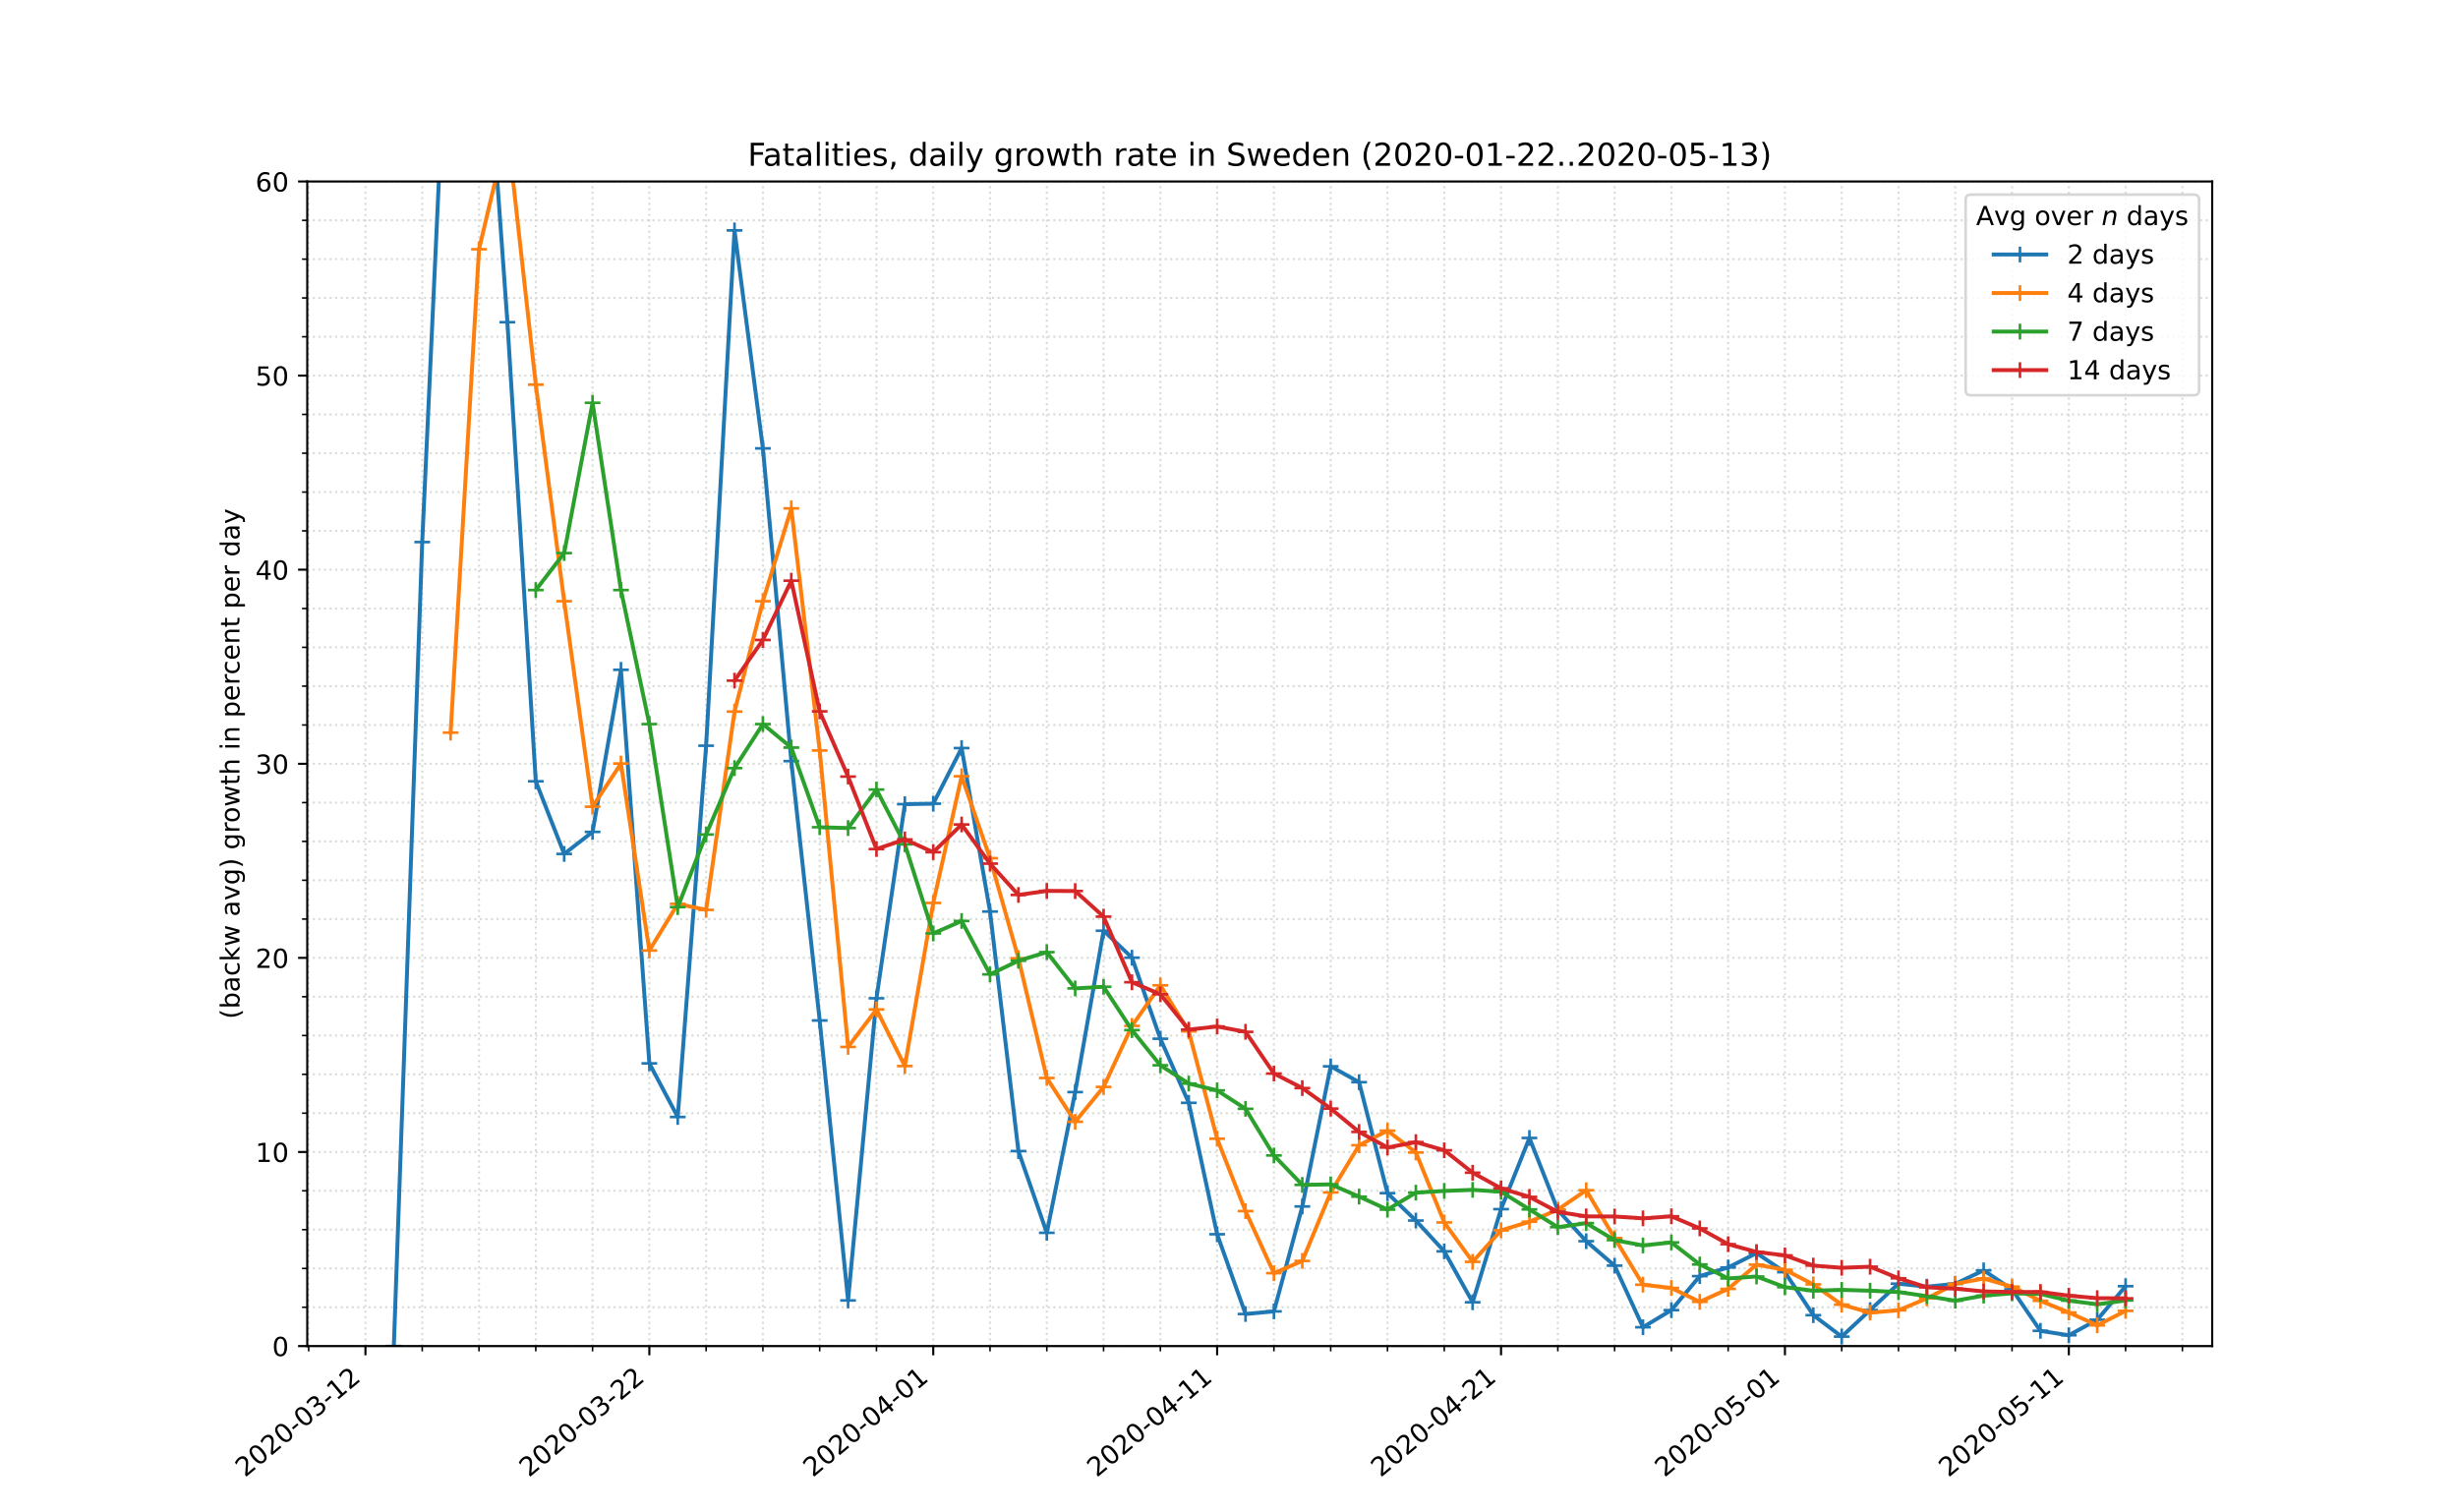 <?xml version="1.0" encoding="utf-8" standalone="no"?>
<!DOCTYPE svg PUBLIC "-//W3C//DTD SVG 1.1//EN"
  "http://www.w3.org/Graphics/SVG/1.1/DTD/svg11.dtd">
<!-- Created with matplotlib (https://matplotlib.org/) -->
<svg height="576pt" version="1.1" viewBox="0 0 936 576" width="936pt" xmlns="http://www.w3.org/2000/svg" xmlns:xlink="http://www.w3.org/1999/xlink">
 <defs>
  <style type="text/css">
*{stroke-linecap:butt;stroke-linejoin:round;}
  </style>
 </defs>
 <g id="figure_1">
  <g id="patch_1">
   <path d="M 0 576 
L 936 576 
L 936 0 
L 0 0 
z
" style="fill:#ffffff;"/>
  </g>
  <g id="axes_1">
   <g id="patch_2">
    <path d="M 117 512.64 
L 842.4 512.64 
L 842.4 69.12 
L 117 69.12 
z
" style="fill:#ffffff;"/>
   </g>
   <g id="matplotlib.axis_1">
    <g id="xtick_1">
     <g id="line2d_1">
      <path clip-path="url(#pdbdc4f656e)" d="M 139.162 512.64 
L 139.162 69.12 
" style="fill:none;stroke:#d8dcd6;stroke-dasharray:0.8,1.32;stroke-dashoffset:0;stroke-width:0.8;"/>
     </g>
     <g id="line2d_2">
      <defs>
       <path d="M 0 0 
L 0 3.5 
" id="mbc8ea29aa9" style="stroke:#000000;stroke-width:0.8;"/>
      </defs>
      <g>
       <use style="stroke:#000000;stroke-width:0.8;" x="139.162" xlink:href="#mbc8ea29aa9" y="512.64"/>
      </g>
     </g>
     <g id="text_1">
      <!-- 2020-03-12 -->
      <defs>
       <path d="M 19.188 8.297 
L 53.609 8.297 
L 53.609 0 
L 7.328 0 
L 7.328 8.297 
Q 12.938 14.109 22.625 23.891 
Q 32.328 33.688 34.812 36.531 
Q 39.547 41.844 41.422 45.531 
Q 43.312 49.219 43.312 52.781 
Q 43.312 58.594 39.234 62.25 
Q 35.156 65.922 28.609 65.922 
Q 23.969 65.922 18.812 64.312 
Q 13.672 62.703 7.812 59.422 
L 7.812 69.391 
Q 13.766 71.781 18.938 73 
Q 24.125 74.219 28.422 74.219 
Q 39.75 74.219 46.484 68.547 
Q 53.219 62.891 53.219 53.422 
Q 53.219 48.922 51.531 44.891 
Q 49.859 40.875 45.406 35.406 
Q 44.188 33.984 37.641 27.219 
Q 31.109 20.453 19.188 8.297 
z
" id="DejaVuSans-50"/>
       <path d="M 31.781 66.406 
Q 24.172 66.406 20.328 58.906 
Q 16.5 51.422 16.5 36.375 
Q 16.5 21.391 20.328 13.891 
Q 24.172 6.391 31.781 6.391 
Q 39.453 6.391 43.281 13.891 
Q 47.125 21.391 47.125 36.375 
Q 47.125 51.422 43.281 58.906 
Q 39.453 66.406 31.781 66.406 
z
M 31.781 74.219 
Q 44.047 74.219 50.516 64.516 
Q 56.984 54.828 56.984 36.375 
Q 56.984 17.969 50.516 8.266 
Q 44.047 -1.422 31.781 -1.422 
Q 19.531 -1.422 13.062 8.266 
Q 6.594 17.969 6.594 36.375 
Q 6.594 54.828 13.062 64.516 
Q 19.531 74.219 31.781 74.219 
z
" id="DejaVuSans-48"/>
       <path d="M 4.891 31.391 
L 31.203 31.391 
L 31.203 23.391 
L 4.891 23.391 
z
" id="DejaVuSans-45"/>
       <path d="M 40.578 39.312 
Q 47.656 37.797 51.625 33 
Q 55.609 28.219 55.609 21.188 
Q 55.609 10.406 48.188 4.484 
Q 40.766 -1.422 27.094 -1.422 
Q 22.516 -1.422 17.656 -0.516 
Q 12.797 0.391 7.625 2.203 
L 7.625 11.719 
Q 11.719 9.328 16.594 8.109 
Q 21.484 6.891 26.812 6.891 
Q 36.078 6.891 40.938 10.547 
Q 45.797 14.203 45.797 21.188 
Q 45.797 27.641 41.281 31.266 
Q 36.766 34.906 28.719 34.906 
L 20.219 34.906 
L 20.219 43.016 
L 29.109 43.016 
Q 36.375 43.016 40.234 45.922 
Q 44.094 48.828 44.094 54.297 
Q 44.094 59.906 40.109 62.906 
Q 36.141 65.922 28.719 65.922 
Q 24.656 65.922 20.016 65.031 
Q 15.375 64.156 9.812 62.312 
L 9.812 71.094 
Q 15.438 72.656 20.344 73.438 
Q 25.25 74.219 29.594 74.219 
Q 40.828 74.219 47.359 69.109 
Q 53.906 64.016 53.906 55.328 
Q 53.906 49.266 50.438 45.094 
Q 46.969 40.922 40.578 39.312 
z
" id="DejaVuSans-51"/>
       <path d="M 12.406 8.297 
L 28.516 8.297 
L 28.516 63.922 
L 10.984 60.406 
L 10.984 69.391 
L 28.422 72.906 
L 38.281 72.906 
L 38.281 8.297 
L 54.391 8.297 
L 54.391 0 
L 12.406 0 
z
" id="DejaVuSans-49"/>
      </defs>
      <g transform="translate(93.306 562.817)rotate(-40)scale(0.1 -0.1)">
       <use xlink:href="#DejaVuSans-50"/>
       <use x="63.623" xlink:href="#DejaVuSans-48"/>
       <use x="127.246" xlink:href="#DejaVuSans-50"/>
       <use x="190.869" xlink:href="#DejaVuSans-48"/>
       <use x="254.492" xlink:href="#DejaVuSans-45"/>
       <use x="290.576" xlink:href="#DejaVuSans-48"/>
       <use x="354.199" xlink:href="#DejaVuSans-51"/>
       <use x="417.822" xlink:href="#DejaVuSans-45"/>
       <use x="453.906" xlink:href="#DejaVuSans-49"/>
       <use x="517.529" xlink:href="#DejaVuSans-50"/>
      </g>
     </g>
    </g>
    <g id="xtick_2">
     <g id="line2d_3">
      <path clip-path="url(#pdbdc4f656e)" d="M 247.269 512.64 
L 247.269 69.12 
" style="fill:none;stroke:#d8dcd6;stroke-dasharray:0.8,1.32;stroke-dashoffset:0;stroke-width:0.8;"/>
     </g>
     <g id="line2d_4">
      <g>
       <use style="stroke:#000000;stroke-width:0.8;" x="247.269" xlink:href="#mbc8ea29aa9" y="512.64"/>
      </g>
     </g>
     <g id="text_2">
      <!-- 2020-03-22 -->
      <g transform="translate(201.413 562.817)rotate(-40)scale(0.1 -0.1)">
       <use xlink:href="#DejaVuSans-50"/>
       <use x="63.623" xlink:href="#DejaVuSans-48"/>
       <use x="127.246" xlink:href="#DejaVuSans-50"/>
       <use x="190.869" xlink:href="#DejaVuSans-48"/>
       <use x="254.492" xlink:href="#DejaVuSans-45"/>
       <use x="290.576" xlink:href="#DejaVuSans-48"/>
       <use x="354.199" xlink:href="#DejaVuSans-51"/>
       <use x="417.822" xlink:href="#DejaVuSans-45"/>
       <use x="453.906" xlink:href="#DejaVuSans-50"/>
       <use x="517.529" xlink:href="#DejaVuSans-50"/>
      </g>
     </g>
    </g>
    <g id="xtick_3">
     <g id="line2d_5">
      <path clip-path="url(#pdbdc4f656e)" d="M 355.377 512.64 
L 355.377 69.12 
" style="fill:none;stroke:#d8dcd6;stroke-dasharray:0.8,1.32;stroke-dashoffset:0;stroke-width:0.8;"/>
     </g>
     <g id="line2d_6">
      <g>
       <use style="stroke:#000000;stroke-width:0.8;" x="355.377" xlink:href="#mbc8ea29aa9" y="512.64"/>
      </g>
     </g>
     <g id="text_3">
      <!-- 2020-04-01 -->
      <defs>
       <path d="M 37.797 64.312 
L 12.891 25.391 
L 37.797 25.391 
z
M 35.203 72.906 
L 47.609 72.906 
L 47.609 25.391 
L 58.016 25.391 
L 58.016 17.188 
L 47.609 17.188 
L 47.609 0 
L 37.797 0 
L 37.797 17.188 
L 4.891 17.188 
L 4.891 26.703 
z
" id="DejaVuSans-52"/>
      </defs>
      <g transform="translate(309.521 562.817)rotate(-40)scale(0.1 -0.1)">
       <use xlink:href="#DejaVuSans-50"/>
       <use x="63.623" xlink:href="#DejaVuSans-48"/>
       <use x="127.246" xlink:href="#DejaVuSans-50"/>
       <use x="190.869" xlink:href="#DejaVuSans-48"/>
       <use x="254.492" xlink:href="#DejaVuSans-45"/>
       <use x="290.576" xlink:href="#DejaVuSans-48"/>
       <use x="354.199" xlink:href="#DejaVuSans-52"/>
       <use x="417.822" xlink:href="#DejaVuSans-45"/>
       <use x="453.906" xlink:href="#DejaVuSans-48"/>
       <use x="517.529" xlink:href="#DejaVuSans-49"/>
      </g>
     </g>
    </g>
    <g id="xtick_4">
     <g id="line2d_7">
      <path clip-path="url(#pdbdc4f656e)" d="M 463.484 512.64 
L 463.484 69.12 
" style="fill:none;stroke:#d8dcd6;stroke-dasharray:0.8,1.32;stroke-dashoffset:0;stroke-width:0.8;"/>
     </g>
     <g id="line2d_8">
      <g>
       <use style="stroke:#000000;stroke-width:0.8;" x="463.484" xlink:href="#mbc8ea29aa9" y="512.64"/>
      </g>
     </g>
     <g id="text_4">
      <!-- 2020-04-11 -->
      <g transform="translate(417.628 562.817)rotate(-40)scale(0.1 -0.1)">
       <use xlink:href="#DejaVuSans-50"/>
       <use x="63.623" xlink:href="#DejaVuSans-48"/>
       <use x="127.246" xlink:href="#DejaVuSans-50"/>
       <use x="190.869" xlink:href="#DejaVuSans-48"/>
       <use x="254.492" xlink:href="#DejaVuSans-45"/>
       <use x="290.576" xlink:href="#DejaVuSans-48"/>
       <use x="354.199" xlink:href="#DejaVuSans-52"/>
       <use x="417.822" xlink:href="#DejaVuSans-45"/>
       <use x="453.906" xlink:href="#DejaVuSans-49"/>
       <use x="517.529" xlink:href="#DejaVuSans-49"/>
      </g>
     </g>
    </g>
    <g id="xtick_5">
     <g id="line2d_9">
      <path clip-path="url(#pdbdc4f656e)" d="M 571.591 512.64 
L 571.591 69.12 
" style="fill:none;stroke:#d8dcd6;stroke-dasharray:0.8,1.32;stroke-dashoffset:0;stroke-width:0.8;"/>
     </g>
     <g id="line2d_10">
      <g>
       <use style="stroke:#000000;stroke-width:0.8;" x="571.591" xlink:href="#mbc8ea29aa9" y="512.64"/>
      </g>
     </g>
     <g id="text_5">
      <!-- 2020-04-21 -->
      <g transform="translate(525.735 562.817)rotate(-40)scale(0.1 -0.1)">
       <use xlink:href="#DejaVuSans-50"/>
       <use x="63.623" xlink:href="#DejaVuSans-48"/>
       <use x="127.246" xlink:href="#DejaVuSans-50"/>
       <use x="190.869" xlink:href="#DejaVuSans-48"/>
       <use x="254.492" xlink:href="#DejaVuSans-45"/>
       <use x="290.576" xlink:href="#DejaVuSans-48"/>
       <use x="354.199" xlink:href="#DejaVuSans-52"/>
       <use x="417.822" xlink:href="#DejaVuSans-45"/>
       <use x="453.906" xlink:href="#DejaVuSans-50"/>
       <use x="517.529" xlink:href="#DejaVuSans-49"/>
      </g>
     </g>
    </g>
    <g id="xtick_6">
     <g id="line2d_11">
      <path clip-path="url(#pdbdc4f656e)" d="M 679.699 512.64 
L 679.699 69.12 
" style="fill:none;stroke:#d8dcd6;stroke-dasharray:0.8,1.32;stroke-dashoffset:0;stroke-width:0.8;"/>
     </g>
     <g id="line2d_12">
      <g>
       <use style="stroke:#000000;stroke-width:0.8;" x="679.699" xlink:href="#mbc8ea29aa9" y="512.64"/>
      </g>
     </g>
     <g id="text_6">
      <!-- 2020-05-01 -->
      <defs>
       <path d="M 10.797 72.906 
L 49.516 72.906 
L 49.516 64.594 
L 19.828 64.594 
L 19.828 46.734 
Q 21.969 47.469 24.109 47.828 
Q 26.266 48.188 28.422 48.188 
Q 40.625 48.188 47.75 41.5 
Q 54.891 34.812 54.891 23.391 
Q 54.891 11.625 47.562 5.094 
Q 40.234 -1.422 26.906 -1.422 
Q 22.312 -1.422 17.547 -0.641 
Q 12.797 0.141 7.719 1.703 
L 7.719 11.625 
Q 12.109 9.234 16.797 8.062 
Q 21.484 6.891 26.703 6.891 
Q 35.156 6.891 40.078 11.328 
Q 45.016 15.766 45.016 23.391 
Q 45.016 31 40.078 35.438 
Q 35.156 39.891 26.703 39.891 
Q 22.75 39.891 18.812 39.016 
Q 14.891 38.141 10.797 36.281 
z
" id="DejaVuSans-53"/>
      </defs>
      <g transform="translate(633.843 562.817)rotate(-40)scale(0.1 -0.1)">
       <use xlink:href="#DejaVuSans-50"/>
       <use x="63.623" xlink:href="#DejaVuSans-48"/>
       <use x="127.246" xlink:href="#DejaVuSans-50"/>
       <use x="190.869" xlink:href="#DejaVuSans-48"/>
       <use x="254.492" xlink:href="#DejaVuSans-45"/>
       <use x="290.576" xlink:href="#DejaVuSans-48"/>
       <use x="354.199" xlink:href="#DejaVuSans-53"/>
       <use x="417.822" xlink:href="#DejaVuSans-45"/>
       <use x="453.906" xlink:href="#DejaVuSans-48"/>
       <use x="517.529" xlink:href="#DejaVuSans-49"/>
      </g>
     </g>
    </g>
    <g id="xtick_7">
     <g id="line2d_13">
      <path clip-path="url(#pdbdc4f656e)" d="M 787.806 512.64 
L 787.806 69.12 
" style="fill:none;stroke:#d8dcd6;stroke-dasharray:0.8,1.32;stroke-dashoffset:0;stroke-width:0.8;"/>
     </g>
     <g id="line2d_14">
      <g>
       <use style="stroke:#000000;stroke-width:0.8;" x="787.806" xlink:href="#mbc8ea29aa9" y="512.64"/>
      </g>
     </g>
     <g id="text_7">
      <!-- 2020-05-11 -->
      <g transform="translate(741.95 562.817)rotate(-40)scale(0.1 -0.1)">
       <use xlink:href="#DejaVuSans-50"/>
       <use x="63.623" xlink:href="#DejaVuSans-48"/>
       <use x="127.246" xlink:href="#DejaVuSans-50"/>
       <use x="190.869" xlink:href="#DejaVuSans-48"/>
       <use x="254.492" xlink:href="#DejaVuSans-45"/>
       <use x="290.576" xlink:href="#DejaVuSans-48"/>
       <use x="354.199" xlink:href="#DejaVuSans-53"/>
       <use x="417.822" xlink:href="#DejaVuSans-45"/>
       <use x="453.906" xlink:href="#DejaVuSans-49"/>
       <use x="517.529" xlink:href="#DejaVuSans-49"/>
      </g>
     </g>
    </g>
    <g id="xtick_8">
     <g id="line2d_15">
      <path clip-path="url(#pdbdc4f656e)" d="M 117.541 512.64 
L 117.541 69.12 
" style="fill:none;stroke:#d8dcd6;stroke-dasharray:0.8,1.32;stroke-dashoffset:0;stroke-width:0.8;"/>
     </g>
     <g id="line2d_16">
      <defs>
       <path d="M 0 0 
L 0 2 
" id="m9fa36fd18a" style="stroke:#000000;stroke-width:0.6;"/>
      </defs>
      <g>
       <use style="stroke:#000000;stroke-width:0.6;" x="117.541" xlink:href="#m9fa36fd18a" y="512.64"/>
      </g>
     </g>
    </g>
    <g id="xtick_9">
     <g id="line2d_17">
      <path clip-path="url(#pdbdc4f656e)" d="M 160.783 512.64 
L 160.783 69.12 
" style="fill:none;stroke:#d8dcd6;stroke-dasharray:0.8,1.32;stroke-dashoffset:0;stroke-width:0.8;"/>
     </g>
     <g id="line2d_18">
      <g>
       <use style="stroke:#000000;stroke-width:0.6;" x="160.783" xlink:href="#m9fa36fd18a" y="512.64"/>
      </g>
     </g>
    </g>
    <g id="xtick_10">
     <g id="line2d_19">
      <path clip-path="url(#pdbdc4f656e)" d="M 182.405 512.64 
L 182.405 69.12 
" style="fill:none;stroke:#d8dcd6;stroke-dasharray:0.8,1.32;stroke-dashoffset:0;stroke-width:0.8;"/>
     </g>
     <g id="line2d_20">
      <g>
       <use style="stroke:#000000;stroke-width:0.6;" x="182.405" xlink:href="#m9fa36fd18a" y="512.64"/>
      </g>
     </g>
    </g>
    <g id="xtick_11">
     <g id="line2d_21">
      <path clip-path="url(#pdbdc4f656e)" d="M 204.026 512.64 
L 204.026 69.12 
" style="fill:none;stroke:#d8dcd6;stroke-dasharray:0.8,1.32;stroke-dashoffset:0;stroke-width:0.8;"/>
     </g>
     <g id="line2d_22">
      <g>
       <use style="stroke:#000000;stroke-width:0.6;" x="204.026" xlink:href="#m9fa36fd18a" y="512.64"/>
      </g>
     </g>
    </g>
    <g id="xtick_12">
     <g id="line2d_23">
      <path clip-path="url(#pdbdc4f656e)" d="M 225.648 512.64 
L 225.648 69.12 
" style="fill:none;stroke:#d8dcd6;stroke-dasharray:0.8,1.32;stroke-dashoffset:0;stroke-width:0.8;"/>
     </g>
     <g id="line2d_24">
      <g>
       <use style="stroke:#000000;stroke-width:0.6;" x="225.648" xlink:href="#m9fa36fd18a" y="512.64"/>
      </g>
     </g>
    </g>
    <g id="xtick_13">
     <g id="line2d_25">
      <path clip-path="url(#pdbdc4f656e)" d="M 268.891 512.64 
L 268.891 69.12 
" style="fill:none;stroke:#d8dcd6;stroke-dasharray:0.8,1.32;stroke-dashoffset:0;stroke-width:0.8;"/>
     </g>
     <g id="line2d_26">
      <g>
       <use style="stroke:#000000;stroke-width:0.6;" x="268.891" xlink:href="#m9fa36fd18a" y="512.64"/>
      </g>
     </g>
    </g>
    <g id="xtick_14">
     <g id="line2d_27">
      <path clip-path="url(#pdbdc4f656e)" d="M 290.512 512.64 
L 290.512 69.12 
" style="fill:none;stroke:#d8dcd6;stroke-dasharray:0.8,1.32;stroke-dashoffset:0;stroke-width:0.8;"/>
     </g>
     <g id="line2d_28">
      <g>
       <use style="stroke:#000000;stroke-width:0.6;" x="290.512" xlink:href="#m9fa36fd18a" y="512.64"/>
      </g>
     </g>
    </g>
    <g id="xtick_15">
     <g id="line2d_29">
      <path clip-path="url(#pdbdc4f656e)" d="M 312.134 512.64 
L 312.134 69.12 
" style="fill:none;stroke:#d8dcd6;stroke-dasharray:0.8,1.32;stroke-dashoffset:0;stroke-width:0.8;"/>
     </g>
     <g id="line2d_30">
      <g>
       <use style="stroke:#000000;stroke-width:0.6;" x="312.134" xlink:href="#m9fa36fd18a" y="512.64"/>
      </g>
     </g>
    </g>
    <g id="xtick_16">
     <g id="line2d_31">
      <path clip-path="url(#pdbdc4f656e)" d="M 333.755 512.64 
L 333.755 69.12 
" style="fill:none;stroke:#d8dcd6;stroke-dasharray:0.8,1.32;stroke-dashoffset:0;stroke-width:0.8;"/>
     </g>
     <g id="line2d_32">
      <g>
       <use style="stroke:#000000;stroke-width:0.6;" x="333.755" xlink:href="#m9fa36fd18a" y="512.64"/>
      </g>
     </g>
    </g>
    <g id="xtick_17">
     <g id="line2d_33">
      <path clip-path="url(#pdbdc4f656e)" d="M 376.998 512.64 
L 376.998 69.12 
" style="fill:none;stroke:#d8dcd6;stroke-dasharray:0.8,1.32;stroke-dashoffset:0;stroke-width:0.8;"/>
     </g>
     <g id="line2d_34">
      <g>
       <use style="stroke:#000000;stroke-width:0.6;" x="376.998" xlink:href="#m9fa36fd18a" y="512.64"/>
      </g>
     </g>
    </g>
    <g id="xtick_18">
     <g id="line2d_35">
      <path clip-path="url(#pdbdc4f656e)" d="M 398.62 512.64 
L 398.62 69.12 
" style="fill:none;stroke:#d8dcd6;stroke-dasharray:0.8,1.32;stroke-dashoffset:0;stroke-width:0.8;"/>
     </g>
     <g id="line2d_36">
      <g>
       <use style="stroke:#000000;stroke-width:0.6;" x="398.62" xlink:href="#m9fa36fd18a" y="512.64"/>
      </g>
     </g>
    </g>
    <g id="xtick_19">
     <g id="line2d_37">
      <path clip-path="url(#pdbdc4f656e)" d="M 420.241 512.64 
L 420.241 69.12 
" style="fill:none;stroke:#d8dcd6;stroke-dasharray:0.8,1.32;stroke-dashoffset:0;stroke-width:0.8;"/>
     </g>
     <g id="line2d_38">
      <g>
       <use style="stroke:#000000;stroke-width:0.6;" x="420.241" xlink:href="#m9fa36fd18a" y="512.64"/>
      </g>
     </g>
    </g>
    <g id="xtick_20">
     <g id="line2d_39">
      <path clip-path="url(#pdbdc4f656e)" d="M 441.862 512.64 
L 441.862 69.12 
" style="fill:none;stroke:#d8dcd6;stroke-dasharray:0.8,1.32;stroke-dashoffset:0;stroke-width:0.8;"/>
     </g>
     <g id="line2d_40">
      <g>
       <use style="stroke:#000000;stroke-width:0.6;" x="441.862" xlink:href="#m9fa36fd18a" y="512.64"/>
      </g>
     </g>
    </g>
    <g id="xtick_21">
     <g id="line2d_41">
      <path clip-path="url(#pdbdc4f656e)" d="M 485.105 512.64 
L 485.105 69.12 
" style="fill:none;stroke:#d8dcd6;stroke-dasharray:0.8,1.32;stroke-dashoffset:0;stroke-width:0.8;"/>
     </g>
     <g id="line2d_42">
      <g>
       <use style="stroke:#000000;stroke-width:0.6;" x="485.105" xlink:href="#m9fa36fd18a" y="512.64"/>
      </g>
     </g>
    </g>
    <g id="xtick_22">
     <g id="line2d_43">
      <path clip-path="url(#pdbdc4f656e)" d="M 506.727 512.64 
L 506.727 69.12 
" style="fill:none;stroke:#d8dcd6;stroke-dasharray:0.8,1.32;stroke-dashoffset:0;stroke-width:0.8;"/>
     </g>
     <g id="line2d_44">
      <g>
       <use style="stroke:#000000;stroke-width:0.6;" x="506.727" xlink:href="#m9fa36fd18a" y="512.64"/>
      </g>
     </g>
    </g>
    <g id="xtick_23">
     <g id="line2d_45">
      <path clip-path="url(#pdbdc4f656e)" d="M 528.348 512.64 
L 528.348 69.12 
" style="fill:none;stroke:#d8dcd6;stroke-dasharray:0.8,1.32;stroke-dashoffset:0;stroke-width:0.8;"/>
     </g>
     <g id="line2d_46">
      <g>
       <use style="stroke:#000000;stroke-width:0.6;" x="528.348" xlink:href="#m9fa36fd18a" y="512.64"/>
      </g>
     </g>
    </g>
    <g id="xtick_24">
     <g id="line2d_47">
      <path clip-path="url(#pdbdc4f656e)" d="M 549.97 512.64 
L 549.97 69.12 
" style="fill:none;stroke:#d8dcd6;stroke-dasharray:0.8,1.32;stroke-dashoffset:0;stroke-width:0.8;"/>
     </g>
     <g id="line2d_48">
      <g>
       <use style="stroke:#000000;stroke-width:0.6;" x="549.97" xlink:href="#m9fa36fd18a" y="512.64"/>
      </g>
     </g>
    </g>
    <g id="xtick_25">
     <g id="line2d_49">
      <path clip-path="url(#pdbdc4f656e)" d="M 593.213 512.64 
L 593.213 69.12 
" style="fill:none;stroke:#d8dcd6;stroke-dasharray:0.8,1.32;stroke-dashoffset:0;stroke-width:0.8;"/>
     </g>
     <g id="line2d_50">
      <g>
       <use style="stroke:#000000;stroke-width:0.6;" x="593.213" xlink:href="#m9fa36fd18a" y="512.64"/>
      </g>
     </g>
    </g>
    <g id="xtick_26">
     <g id="line2d_51">
      <path clip-path="url(#pdbdc4f656e)" d="M 614.834 512.64 
L 614.834 69.12 
" style="fill:none;stroke:#d8dcd6;stroke-dasharray:0.8,1.32;stroke-dashoffset:0;stroke-width:0.8;"/>
     </g>
     <g id="line2d_52">
      <g>
       <use style="stroke:#000000;stroke-width:0.6;" x="614.834" xlink:href="#m9fa36fd18a" y="512.64"/>
      </g>
     </g>
    </g>
    <g id="xtick_27">
     <g id="line2d_53">
      <path clip-path="url(#pdbdc4f656e)" d="M 636.456 512.64 
L 636.456 69.12 
" style="fill:none;stroke:#d8dcd6;stroke-dasharray:0.8,1.32;stroke-dashoffset:0;stroke-width:0.8;"/>
     </g>
     <g id="line2d_54">
      <g>
       <use style="stroke:#000000;stroke-width:0.6;" x="636.456" xlink:href="#m9fa36fd18a" y="512.64"/>
      </g>
     </g>
    </g>
    <g id="xtick_28">
     <g id="line2d_55">
      <path clip-path="url(#pdbdc4f656e)" d="M 658.077 512.64 
L 658.077 69.12 
" style="fill:none;stroke:#d8dcd6;stroke-dasharray:0.8,1.32;stroke-dashoffset:0;stroke-width:0.8;"/>
     </g>
     <g id="line2d_56">
      <g>
       <use style="stroke:#000000;stroke-width:0.6;" x="658.077" xlink:href="#m9fa36fd18a" y="512.64"/>
      </g>
     </g>
    </g>
    <g id="xtick_29">
     <g id="line2d_57">
      <path clip-path="url(#pdbdc4f656e)" d="M 701.32 512.64 
L 701.32 69.12 
" style="fill:none;stroke:#d8dcd6;stroke-dasharray:0.8,1.32;stroke-dashoffset:0;stroke-width:0.8;"/>
     </g>
     <g id="line2d_58">
      <g>
       <use style="stroke:#000000;stroke-width:0.6;" x="701.32" xlink:href="#m9fa36fd18a" y="512.64"/>
      </g>
     </g>
    </g>
    <g id="xtick_30">
     <g id="line2d_59">
      <path clip-path="url(#pdbdc4f656e)" d="M 722.941 512.64 
L 722.941 69.12 
" style="fill:none;stroke:#d8dcd6;stroke-dasharray:0.8,1.32;stroke-dashoffset:0;stroke-width:0.8;"/>
     </g>
     <g id="line2d_60">
      <g>
       <use style="stroke:#000000;stroke-width:0.6;" x="722.941" xlink:href="#m9fa36fd18a" y="512.64"/>
      </g>
     </g>
    </g>
    <g id="xtick_31">
     <g id="line2d_61">
      <path clip-path="url(#pdbdc4f656e)" d="M 744.563 512.64 
L 744.563 69.12 
" style="fill:none;stroke:#d8dcd6;stroke-dasharray:0.8,1.32;stroke-dashoffset:0;stroke-width:0.8;"/>
     </g>
     <g id="line2d_62">
      <g>
       <use style="stroke:#000000;stroke-width:0.6;" x="744.563" xlink:href="#m9fa36fd18a" y="512.64"/>
      </g>
     </g>
    </g>
    <g id="xtick_32">
     <g id="line2d_63">
      <path clip-path="url(#pdbdc4f656e)" d="M 766.184 512.64 
L 766.184 69.12 
" style="fill:none;stroke:#d8dcd6;stroke-dasharray:0.8,1.32;stroke-dashoffset:0;stroke-width:0.8;"/>
     </g>
     <g id="line2d_64">
      <g>
       <use style="stroke:#000000;stroke-width:0.6;" x="766.184" xlink:href="#m9fa36fd18a" y="512.64"/>
      </g>
     </g>
    </g>
    <g id="xtick_33">
     <g id="line2d_65">
      <path clip-path="url(#pdbdc4f656e)" d="M 809.427 512.64 
L 809.427 69.12 
" style="fill:none;stroke:#d8dcd6;stroke-dasharray:0.8,1.32;stroke-dashoffset:0;stroke-width:0.8;"/>
     </g>
     <g id="line2d_66">
      <g>
       <use style="stroke:#000000;stroke-width:0.6;" x="809.427" xlink:href="#m9fa36fd18a" y="512.64"/>
      </g>
     </g>
    </g>
    <g id="xtick_34">
     <g id="line2d_67">
      <path clip-path="url(#pdbdc4f656e)" d="M 831.049 512.64 
L 831.049 69.12 
" style="fill:none;stroke:#d8dcd6;stroke-dasharray:0.8,1.32;stroke-dashoffset:0;stroke-width:0.8;"/>
     </g>
     <g id="line2d_68">
      <g>
       <use style="stroke:#000000;stroke-width:0.6;" x="831.049" xlink:href="#m9fa36fd18a" y="512.64"/>
      </g>
     </g>
    </g>
   </g>
   <g id="matplotlib.axis_2">
    <g id="ytick_1">
     <g id="line2d_69">
      <path clip-path="url(#pdbdc4f656e)" d="M 117 512.64 
L 842.4 512.64 
" style="fill:none;stroke:#d8dcd6;stroke-dasharray:0.8,1.32;stroke-dashoffset:0;stroke-width:0.8;"/>
     </g>
     <g id="line2d_70">
      <defs>
       <path d="M 0 0 
L -3.5 0 
" id="m4c3778f925" style="stroke:#000000;stroke-width:0.8;"/>
      </defs>
      <g>
       <use style="stroke:#000000;stroke-width:0.8;" x="117" xlink:href="#m4c3778f925" y="512.64"/>
      </g>
     </g>
     <g id="text_8">
      <!-- 0 -->
      <g transform="translate(103.638 516.439)scale(0.1 -0.1)">
       <use xlink:href="#DejaVuSans-48"/>
      </g>
     </g>
    </g>
    <g id="ytick_2">
     <g id="line2d_71">
      <path clip-path="url(#pdbdc4f656e)" d="M 117 438.72 
L 842.4 438.72 
" style="fill:none;stroke:#d8dcd6;stroke-dasharray:0.8,1.32;stroke-dashoffset:0;stroke-width:0.8;"/>
     </g>
     <g id="line2d_72">
      <g>
       <use style="stroke:#000000;stroke-width:0.8;" x="117" xlink:href="#m4c3778f925" y="438.72"/>
      </g>
     </g>
     <g id="text_9">
      <!-- 10 -->
      <g transform="translate(97.275 442.519)scale(0.1 -0.1)">
       <use xlink:href="#DejaVuSans-49"/>
       <use x="63.623" xlink:href="#DejaVuSans-48"/>
      </g>
     </g>
    </g>
    <g id="ytick_3">
     <g id="line2d_73">
      <path clip-path="url(#pdbdc4f656e)" d="M 117 364.8 
L 842.4 364.8 
" style="fill:none;stroke:#d8dcd6;stroke-dasharray:0.8,1.32;stroke-dashoffset:0;stroke-width:0.8;"/>
     </g>
     <g id="line2d_74">
      <g>
       <use style="stroke:#000000;stroke-width:0.8;" x="117" xlink:href="#m4c3778f925" y="364.8"/>
      </g>
     </g>
     <g id="text_10">
      <!-- 20 -->
      <g transform="translate(97.275 368.599)scale(0.1 -0.1)">
       <use xlink:href="#DejaVuSans-50"/>
       <use x="63.623" xlink:href="#DejaVuSans-48"/>
      </g>
     </g>
    </g>
    <g id="ytick_4">
     <g id="line2d_75">
      <path clip-path="url(#pdbdc4f656e)" d="M 117 290.88 
L 842.4 290.88 
" style="fill:none;stroke:#d8dcd6;stroke-dasharray:0.8,1.32;stroke-dashoffset:0;stroke-width:0.8;"/>
     </g>
     <g id="line2d_76">
      <g>
       <use style="stroke:#000000;stroke-width:0.8;" x="117" xlink:href="#m4c3778f925" y="290.88"/>
      </g>
     </g>
     <g id="text_11">
      <!-- 30 -->
      <g transform="translate(97.275 294.679)scale(0.1 -0.1)">
       <use xlink:href="#DejaVuSans-51"/>
       <use x="63.623" xlink:href="#DejaVuSans-48"/>
      </g>
     </g>
    </g>
    <g id="ytick_5">
     <g id="line2d_77">
      <path clip-path="url(#pdbdc4f656e)" d="M 117 216.96 
L 842.4 216.96 
" style="fill:none;stroke:#d8dcd6;stroke-dasharray:0.8,1.32;stroke-dashoffset:0;stroke-width:0.8;"/>
     </g>
     <g id="line2d_78">
      <g>
       <use style="stroke:#000000;stroke-width:0.8;" x="117" xlink:href="#m4c3778f925" y="216.96"/>
      </g>
     </g>
     <g id="text_12">
      <!-- 40 -->
      <g transform="translate(97.275 220.759)scale(0.1 -0.1)">
       <use xlink:href="#DejaVuSans-52"/>
       <use x="63.623" xlink:href="#DejaVuSans-48"/>
      </g>
     </g>
    </g>
    <g id="ytick_6">
     <g id="line2d_79">
      <path clip-path="url(#pdbdc4f656e)" d="M 117 143.04 
L 842.4 143.04 
" style="fill:none;stroke:#d8dcd6;stroke-dasharray:0.8,1.32;stroke-dashoffset:0;stroke-width:0.8;"/>
     </g>
     <g id="line2d_80">
      <g>
       <use style="stroke:#000000;stroke-width:0.8;" x="117" xlink:href="#m4c3778f925" y="143.04"/>
      </g>
     </g>
     <g id="text_13">
      <!-- 50 -->
      <g transform="translate(97.275 146.839)scale(0.1 -0.1)">
       <use xlink:href="#DejaVuSans-53"/>
       <use x="63.623" xlink:href="#DejaVuSans-48"/>
      </g>
     </g>
    </g>
    <g id="ytick_7">
     <g id="line2d_81">
      <path clip-path="url(#pdbdc4f656e)" d="M 117 69.12 
L 842.4 69.12 
" style="fill:none;stroke:#d8dcd6;stroke-dasharray:0.8,1.32;stroke-dashoffset:0;stroke-width:0.8;"/>
     </g>
     <g id="line2d_82">
      <g>
       <use style="stroke:#000000;stroke-width:0.8;" x="117" xlink:href="#m4c3778f925" y="69.12"/>
      </g>
     </g>
     <g id="text_14">
      <!-- 60 -->
      <defs>
       <path d="M 33.016 40.375 
Q 26.375 40.375 22.484 35.828 
Q 18.609 31.297 18.609 23.391 
Q 18.609 15.531 22.484 10.953 
Q 26.375 6.391 33.016 6.391 
Q 39.656 6.391 43.531 10.953 
Q 47.406 15.531 47.406 23.391 
Q 47.406 31.297 43.531 35.828 
Q 39.656 40.375 33.016 40.375 
z
M 52.594 71.297 
L 52.594 62.312 
Q 48.875 64.062 45.094 64.984 
Q 41.312 65.922 37.594 65.922 
Q 27.828 65.922 22.672 59.328 
Q 17.531 52.734 16.797 39.406 
Q 19.672 43.656 24.016 45.922 
Q 28.375 48.188 33.594 48.188 
Q 44.578 48.188 50.953 41.516 
Q 57.328 34.859 57.328 23.391 
Q 57.328 12.156 50.688 5.359 
Q 44.047 -1.422 33.016 -1.422 
Q 20.359 -1.422 13.672 8.266 
Q 6.984 17.969 6.984 36.375 
Q 6.984 53.656 15.188 63.938 
Q 23.391 74.219 37.203 74.219 
Q 40.922 74.219 44.703 73.484 
Q 48.484 72.75 52.594 71.297 
z
" id="DejaVuSans-54"/>
      </defs>
      <g transform="translate(97.275 72.919)scale(0.1 -0.1)">
       <use xlink:href="#DejaVuSans-54"/>
       <use x="63.623" xlink:href="#DejaVuSans-48"/>
      </g>
     </g>
    </g>
    <g id="ytick_8">
     <g id="line2d_83">
      <path clip-path="url(#pdbdc4f656e)" d="M 117 497.856 
L 842.4 497.856 
" style="fill:none;stroke:#d8dcd6;stroke-dasharray:0.8,1.32;stroke-dashoffset:0;stroke-width:0.8;"/>
     </g>
     <g id="line2d_84">
      <defs>
       <path d="M 0 0 
L -2 0 
" id="mea59ce7a42" style="stroke:#000000;stroke-width:0.6;"/>
      </defs>
      <g>
       <use style="stroke:#000000;stroke-width:0.6;" x="117" xlink:href="#mea59ce7a42" y="497.856"/>
      </g>
     </g>
    </g>
    <g id="ytick_9">
     <g id="line2d_85">
      <path clip-path="url(#pdbdc4f656e)" d="M 117 483.072 
L 842.4 483.072 
" style="fill:none;stroke:#d8dcd6;stroke-dasharray:0.8,1.32;stroke-dashoffset:0;stroke-width:0.8;"/>
     </g>
     <g id="line2d_86">
      <g>
       <use style="stroke:#000000;stroke-width:0.6;" x="117" xlink:href="#mea59ce7a42" y="483.072"/>
      </g>
     </g>
    </g>
    <g id="ytick_10">
     <g id="line2d_87">
      <path clip-path="url(#pdbdc4f656e)" d="M 117 468.288 
L 842.4 468.288 
" style="fill:none;stroke:#d8dcd6;stroke-dasharray:0.8,1.32;stroke-dashoffset:0;stroke-width:0.8;"/>
     </g>
     <g id="line2d_88">
      <g>
       <use style="stroke:#000000;stroke-width:0.6;" x="117" xlink:href="#mea59ce7a42" y="468.288"/>
      </g>
     </g>
    </g>
    <g id="ytick_11">
     <g id="line2d_89">
      <path clip-path="url(#pdbdc4f656e)" d="M 117 453.504 
L 842.4 453.504 
" style="fill:none;stroke:#d8dcd6;stroke-dasharray:0.8,1.32;stroke-dashoffset:0;stroke-width:0.8;"/>
     </g>
     <g id="line2d_90">
      <g>
       <use style="stroke:#000000;stroke-width:0.6;" x="117" xlink:href="#mea59ce7a42" y="453.504"/>
      </g>
     </g>
    </g>
    <g id="ytick_12">
     <g id="line2d_91">
      <path clip-path="url(#pdbdc4f656e)" d="M 117 423.936 
L 842.4 423.936 
" style="fill:none;stroke:#d8dcd6;stroke-dasharray:0.8,1.32;stroke-dashoffset:0;stroke-width:0.8;"/>
     </g>
     <g id="line2d_92">
      <g>
       <use style="stroke:#000000;stroke-width:0.6;" x="117" xlink:href="#mea59ce7a42" y="423.936"/>
      </g>
     </g>
    </g>
    <g id="ytick_13">
     <g id="line2d_93">
      <path clip-path="url(#pdbdc4f656e)" d="M 117 409.152 
L 842.4 409.152 
" style="fill:none;stroke:#d8dcd6;stroke-dasharray:0.8,1.32;stroke-dashoffset:0;stroke-width:0.8;"/>
     </g>
     <g id="line2d_94">
      <g>
       <use style="stroke:#000000;stroke-width:0.6;" x="117" xlink:href="#mea59ce7a42" y="409.152"/>
      </g>
     </g>
    </g>
    <g id="ytick_14">
     <g id="line2d_95">
      <path clip-path="url(#pdbdc4f656e)" d="M 117 394.368 
L 842.4 394.368 
" style="fill:none;stroke:#d8dcd6;stroke-dasharray:0.8,1.32;stroke-dashoffset:0;stroke-width:0.8;"/>
     </g>
     <g id="line2d_96">
      <g>
       <use style="stroke:#000000;stroke-width:0.6;" x="117" xlink:href="#mea59ce7a42" y="394.368"/>
      </g>
     </g>
    </g>
    <g id="ytick_15">
     <g id="line2d_97">
      <path clip-path="url(#pdbdc4f656e)" d="M 117 379.584 
L 842.4 379.584 
" style="fill:none;stroke:#d8dcd6;stroke-dasharray:0.8,1.32;stroke-dashoffset:0;stroke-width:0.8;"/>
     </g>
     <g id="line2d_98">
      <g>
       <use style="stroke:#000000;stroke-width:0.6;" x="117" xlink:href="#mea59ce7a42" y="379.584"/>
      </g>
     </g>
    </g>
    <g id="ytick_16">
     <g id="line2d_99">
      <path clip-path="url(#pdbdc4f656e)" d="M 117 350.016 
L 842.4 350.016 
" style="fill:none;stroke:#d8dcd6;stroke-dasharray:0.8,1.32;stroke-dashoffset:0;stroke-width:0.8;"/>
     </g>
     <g id="line2d_100">
      <g>
       <use style="stroke:#000000;stroke-width:0.6;" x="117" xlink:href="#mea59ce7a42" y="350.016"/>
      </g>
     </g>
    </g>
    <g id="ytick_17">
     <g id="line2d_101">
      <path clip-path="url(#pdbdc4f656e)" d="M 117 335.232 
L 842.4 335.232 
" style="fill:none;stroke:#d8dcd6;stroke-dasharray:0.8,1.32;stroke-dashoffset:0;stroke-width:0.8;"/>
     </g>
     <g id="line2d_102">
      <g>
       <use style="stroke:#000000;stroke-width:0.6;" x="117" xlink:href="#mea59ce7a42" y="335.232"/>
      </g>
     </g>
    </g>
    <g id="ytick_18">
     <g id="line2d_103">
      <path clip-path="url(#pdbdc4f656e)" d="M 117 320.448 
L 842.4 320.448 
" style="fill:none;stroke:#d8dcd6;stroke-dasharray:0.8,1.32;stroke-dashoffset:0;stroke-width:0.8;"/>
     </g>
     <g id="line2d_104">
      <g>
       <use style="stroke:#000000;stroke-width:0.6;" x="117" xlink:href="#mea59ce7a42" y="320.448"/>
      </g>
     </g>
    </g>
    <g id="ytick_19">
     <g id="line2d_105">
      <path clip-path="url(#pdbdc4f656e)" d="M 117 305.664 
L 842.4 305.664 
" style="fill:none;stroke:#d8dcd6;stroke-dasharray:0.8,1.32;stroke-dashoffset:0;stroke-width:0.8;"/>
     </g>
     <g id="line2d_106">
      <g>
       <use style="stroke:#000000;stroke-width:0.6;" x="117" xlink:href="#mea59ce7a42" y="305.664"/>
      </g>
     </g>
    </g>
    <g id="ytick_20">
     <g id="line2d_107">
      <path clip-path="url(#pdbdc4f656e)" d="M 117 276.096 
L 842.4 276.096 
" style="fill:none;stroke:#d8dcd6;stroke-dasharray:0.8,1.32;stroke-dashoffset:0;stroke-width:0.8;"/>
     </g>
     <g id="line2d_108">
      <g>
       <use style="stroke:#000000;stroke-width:0.6;" x="117" xlink:href="#mea59ce7a42" y="276.096"/>
      </g>
     </g>
    </g>
    <g id="ytick_21">
     <g id="line2d_109">
      <path clip-path="url(#pdbdc4f656e)" d="M 117 261.312 
L 842.4 261.312 
" style="fill:none;stroke:#d8dcd6;stroke-dasharray:0.8,1.32;stroke-dashoffset:0;stroke-width:0.8;"/>
     </g>
     <g id="line2d_110">
      <g>
       <use style="stroke:#000000;stroke-width:0.6;" x="117" xlink:href="#mea59ce7a42" y="261.312"/>
      </g>
     </g>
    </g>
    <g id="ytick_22">
     <g id="line2d_111">
      <path clip-path="url(#pdbdc4f656e)" d="M 117 246.528 
L 842.4 246.528 
" style="fill:none;stroke:#d8dcd6;stroke-dasharray:0.8,1.32;stroke-dashoffset:0;stroke-width:0.8;"/>
     </g>
     <g id="line2d_112">
      <g>
       <use style="stroke:#000000;stroke-width:0.6;" x="117" xlink:href="#mea59ce7a42" y="246.528"/>
      </g>
     </g>
    </g>
    <g id="ytick_23">
     <g id="line2d_113">
      <path clip-path="url(#pdbdc4f656e)" d="M 117 231.744 
L 842.4 231.744 
" style="fill:none;stroke:#d8dcd6;stroke-dasharray:0.8,1.32;stroke-dashoffset:0;stroke-width:0.8;"/>
     </g>
     <g id="line2d_114">
      <g>
       <use style="stroke:#000000;stroke-width:0.6;" x="117" xlink:href="#mea59ce7a42" y="231.744"/>
      </g>
     </g>
    </g>
    <g id="ytick_24">
     <g id="line2d_115">
      <path clip-path="url(#pdbdc4f656e)" d="M 117 202.176 
L 842.4 202.176 
" style="fill:none;stroke:#d8dcd6;stroke-dasharray:0.8,1.32;stroke-dashoffset:0;stroke-width:0.8;"/>
     </g>
     <g id="line2d_116">
      <g>
       <use style="stroke:#000000;stroke-width:0.6;" x="117" xlink:href="#mea59ce7a42" y="202.176"/>
      </g>
     </g>
    </g>
    <g id="ytick_25">
     <g id="line2d_117">
      <path clip-path="url(#pdbdc4f656e)" d="M 117 187.392 
L 842.4 187.392 
" style="fill:none;stroke:#d8dcd6;stroke-dasharray:0.8,1.32;stroke-dashoffset:0;stroke-width:0.8;"/>
     </g>
     <g id="line2d_118">
      <g>
       <use style="stroke:#000000;stroke-width:0.6;" x="117" xlink:href="#mea59ce7a42" y="187.392"/>
      </g>
     </g>
    </g>
    <g id="ytick_26">
     <g id="line2d_119">
      <path clip-path="url(#pdbdc4f656e)" d="M 117 172.608 
L 842.4 172.608 
" style="fill:none;stroke:#d8dcd6;stroke-dasharray:0.8,1.32;stroke-dashoffset:0;stroke-width:0.8;"/>
     </g>
     <g id="line2d_120">
      <g>
       <use style="stroke:#000000;stroke-width:0.6;" x="117" xlink:href="#mea59ce7a42" y="172.608"/>
      </g>
     </g>
    </g>
    <g id="ytick_27">
     <g id="line2d_121">
      <path clip-path="url(#pdbdc4f656e)" d="M 117 157.824 
L 842.4 157.824 
" style="fill:none;stroke:#d8dcd6;stroke-dasharray:0.8,1.32;stroke-dashoffset:0;stroke-width:0.8;"/>
     </g>
     <g id="line2d_122">
      <g>
       <use style="stroke:#000000;stroke-width:0.6;" x="117" xlink:href="#mea59ce7a42" y="157.824"/>
      </g>
     </g>
    </g>
    <g id="ytick_28">
     <g id="line2d_123">
      <path clip-path="url(#pdbdc4f656e)" d="M 117 128.256 
L 842.4 128.256 
" style="fill:none;stroke:#d8dcd6;stroke-dasharray:0.8,1.32;stroke-dashoffset:0;stroke-width:0.8;"/>
     </g>
     <g id="line2d_124">
      <g>
       <use style="stroke:#000000;stroke-width:0.6;" x="117" xlink:href="#mea59ce7a42" y="128.256"/>
      </g>
     </g>
    </g>
    <g id="ytick_29">
     <g id="line2d_125">
      <path clip-path="url(#pdbdc4f656e)" d="M 117 113.472 
L 842.4 113.472 
" style="fill:none;stroke:#d8dcd6;stroke-dasharray:0.8,1.32;stroke-dashoffset:0;stroke-width:0.8;"/>
     </g>
     <g id="line2d_126">
      <g>
       <use style="stroke:#000000;stroke-width:0.6;" x="117" xlink:href="#mea59ce7a42" y="113.472"/>
      </g>
     </g>
    </g>
    <g id="ytick_30">
     <g id="line2d_127">
      <path clip-path="url(#pdbdc4f656e)" d="M 117 98.688 
L 842.4 98.688 
" style="fill:none;stroke:#d8dcd6;stroke-dasharray:0.8,1.32;stroke-dashoffset:0;stroke-width:0.8;"/>
     </g>
     <g id="line2d_128">
      <g>
       <use style="stroke:#000000;stroke-width:0.6;" x="117" xlink:href="#mea59ce7a42" y="98.688"/>
      </g>
     </g>
    </g>
    <g id="ytick_31">
     <g id="line2d_129">
      <path clip-path="url(#pdbdc4f656e)" d="M 117 83.904 
L 842.4 83.904 
" style="fill:none;stroke:#d8dcd6;stroke-dasharray:0.8,1.32;stroke-dashoffset:0;stroke-width:0.8;"/>
     </g>
     <g id="line2d_130">
      <g>
       <use style="stroke:#000000;stroke-width:0.6;" x="117" xlink:href="#mea59ce7a42" y="83.904"/>
      </g>
     </g>
    </g>
    <g id="text_15">
     <!-- (backw avg) growth in percent per day -->
     <defs>
      <path d="M 31 75.875 
Q 24.469 64.656 21.281 53.656 
Q 18.109 42.672 18.109 31.391 
Q 18.109 20.125 21.312 9.062 
Q 24.516 -2 31 -13.188 
L 23.188 -13.188 
Q 15.875 -1.703 12.234 9.375 
Q 8.594 20.453 8.594 31.391 
Q 8.594 42.281 12.203 53.312 
Q 15.828 64.359 23.188 75.875 
z
" id="DejaVuSans-40"/>
      <path d="M 48.688 27.297 
Q 48.688 37.203 44.609 42.844 
Q 40.531 48.484 33.406 48.484 
Q 26.266 48.484 22.188 42.844 
Q 18.109 37.203 18.109 27.297 
Q 18.109 17.391 22.188 11.75 
Q 26.266 6.109 33.406 6.109 
Q 40.531 6.109 44.609 11.75 
Q 48.688 17.391 48.688 27.297 
z
M 18.109 46.391 
Q 20.953 51.266 25.266 53.625 
Q 29.594 56 35.594 56 
Q 45.562 56 51.781 48.094 
Q 58.016 40.188 58.016 27.297 
Q 58.016 14.406 51.781 6.484 
Q 45.562 -1.422 35.594 -1.422 
Q 29.594 -1.422 25.266 0.953 
Q 20.953 3.328 18.109 8.203 
L 18.109 0 
L 9.078 0 
L 9.078 75.984 
L 18.109 75.984 
z
" id="DejaVuSans-98"/>
      <path d="M 34.281 27.484 
Q 23.391 27.484 19.188 25 
Q 14.984 22.516 14.984 16.5 
Q 14.984 11.719 18.141 8.906 
Q 21.297 6.109 26.703 6.109 
Q 34.188 6.109 38.703 11.406 
Q 43.219 16.703 43.219 25.484 
L 43.219 27.484 
z
M 52.203 31.203 
L 52.203 0 
L 43.219 0 
L 43.219 8.297 
Q 40.141 3.328 35.547 0.953 
Q 30.953 -1.422 24.312 -1.422 
Q 15.922 -1.422 10.953 3.297 
Q 6 8.016 6 15.922 
Q 6 25.141 12.172 29.828 
Q 18.359 34.516 30.609 34.516 
L 43.219 34.516 
L 43.219 35.406 
Q 43.219 41.609 39.141 45 
Q 35.062 48.391 27.688 48.391 
Q 23 48.391 18.547 47.266 
Q 14.109 46.141 10.016 43.891 
L 10.016 52.203 
Q 14.938 54.109 19.578 55.047 
Q 24.219 56 28.609 56 
Q 40.484 56 46.344 49.844 
Q 52.203 43.703 52.203 31.203 
z
" id="DejaVuSans-97"/>
      <path d="M 48.781 52.594 
L 48.781 44.188 
Q 44.969 46.297 41.141 47.344 
Q 37.312 48.391 33.406 48.391 
Q 24.656 48.391 19.812 42.844 
Q 14.984 37.312 14.984 27.297 
Q 14.984 17.281 19.812 11.734 
Q 24.656 6.203 33.406 6.203 
Q 37.312 6.203 41.141 7.25 
Q 44.969 8.297 48.781 10.406 
L 48.781 2.094 
Q 45.016 0.344 40.984 -0.531 
Q 36.969 -1.422 32.422 -1.422 
Q 20.062 -1.422 12.781 6.344 
Q 5.516 14.109 5.516 27.297 
Q 5.516 40.672 12.859 48.328 
Q 20.219 56 33.016 56 
Q 37.156 56 41.109 55.141 
Q 45.062 54.297 48.781 52.594 
z
" id="DejaVuSans-99"/>
      <path d="M 9.078 75.984 
L 18.109 75.984 
L 18.109 31.109 
L 44.922 54.688 
L 56.391 54.688 
L 27.391 29.109 
L 57.625 0 
L 45.906 0 
L 18.109 26.703 
L 18.109 0 
L 9.078 0 
z
" id="DejaVuSans-107"/>
      <path d="M 4.203 54.688 
L 13.188 54.688 
L 24.422 12.016 
L 35.594 54.688 
L 46.188 54.688 
L 57.422 12.016 
L 68.609 54.688 
L 77.594 54.688 
L 63.281 0 
L 52.688 0 
L 40.922 44.828 
L 29.109 0 
L 18.5 0 
z
" id="DejaVuSans-119"/>
      <path id="DejaVuSans-32"/>
      <path d="M 2.984 54.688 
L 12.5 54.688 
L 29.594 8.797 
L 46.688 54.688 
L 56.203 54.688 
L 35.688 0 
L 23.484 0 
z
" id="DejaVuSans-118"/>
      <path d="M 45.406 27.984 
Q 45.406 37.75 41.375 43.109 
Q 37.359 48.484 30.078 48.484 
Q 22.859 48.484 18.828 43.109 
Q 14.797 37.75 14.797 27.984 
Q 14.797 18.266 18.828 12.891 
Q 22.859 7.516 30.078 7.516 
Q 37.359 7.516 41.375 12.891 
Q 45.406 18.266 45.406 27.984 
z
M 54.391 6.781 
Q 54.391 -7.172 48.188 -13.984 
Q 42 -20.797 29.203 -20.797 
Q 24.469 -20.797 20.266 -20.094 
Q 16.062 -19.391 12.109 -17.922 
L 12.109 -9.188 
Q 16.062 -11.328 19.922 -12.344 
Q 23.781 -13.375 27.781 -13.375 
Q 36.625 -13.375 41.016 -8.766 
Q 45.406 -4.156 45.406 5.172 
L 45.406 9.625 
Q 42.625 4.781 38.281 2.391 
Q 33.938 0 27.875 0 
Q 17.828 0 11.672 7.656 
Q 5.516 15.328 5.516 27.984 
Q 5.516 40.672 11.672 48.328 
Q 17.828 56 27.875 56 
Q 33.938 56 38.281 53.609 
Q 42.625 51.219 45.406 46.391 
L 45.406 54.688 
L 54.391 54.688 
z
" id="DejaVuSans-103"/>
      <path d="M 8.016 75.875 
L 15.828 75.875 
Q 23.141 64.359 26.781 53.312 
Q 30.422 42.281 30.422 31.391 
Q 30.422 20.453 26.781 9.375 
Q 23.141 -1.703 15.828 -13.188 
L 8.016 -13.188 
Q 14.5 -2 17.703 9.062 
Q 20.906 20.125 20.906 31.391 
Q 20.906 42.672 17.703 53.656 
Q 14.5 64.656 8.016 75.875 
z
" id="DejaVuSans-41"/>
      <path d="M 41.109 46.297 
Q 39.594 47.172 37.812 47.578 
Q 36.031 48 33.891 48 
Q 26.266 48 22.188 43.047 
Q 18.109 38.094 18.109 28.812 
L 18.109 0 
L 9.078 0 
L 9.078 54.688 
L 18.109 54.688 
L 18.109 46.188 
Q 20.953 51.172 25.484 53.578 
Q 30.031 56 36.531 56 
Q 37.453 56 38.578 55.875 
Q 39.703 55.766 41.062 55.516 
z
" id="DejaVuSans-114"/>
      <path d="M 30.609 48.391 
Q 23.391 48.391 19.188 42.75 
Q 14.984 37.109 14.984 27.297 
Q 14.984 17.484 19.156 11.844 
Q 23.344 6.203 30.609 6.203 
Q 37.797 6.203 41.984 11.859 
Q 46.188 17.531 46.188 27.297 
Q 46.188 37.016 41.984 42.703 
Q 37.797 48.391 30.609 48.391 
z
M 30.609 56 
Q 42.328 56 49.016 48.375 
Q 55.719 40.766 55.719 27.297 
Q 55.719 13.875 49.016 6.219 
Q 42.328 -1.422 30.609 -1.422 
Q 18.844 -1.422 12.172 6.219 
Q 5.516 13.875 5.516 27.297 
Q 5.516 40.766 12.172 48.375 
Q 18.844 56 30.609 56 
z
" id="DejaVuSans-111"/>
      <path d="M 18.312 70.219 
L 18.312 54.688 
L 36.812 54.688 
L 36.812 47.703 
L 18.312 47.703 
L 18.312 18.016 
Q 18.312 11.328 20.141 9.422 
Q 21.969 7.516 27.594 7.516 
L 36.812 7.516 
L 36.812 0 
L 27.594 0 
Q 17.188 0 13.234 3.875 
Q 9.281 7.766 9.281 18.016 
L 9.281 47.703 
L 2.688 47.703 
L 2.688 54.688 
L 9.281 54.688 
L 9.281 70.219 
z
" id="DejaVuSans-116"/>
      <path d="M 54.891 33.016 
L 54.891 0 
L 45.906 0 
L 45.906 32.719 
Q 45.906 40.484 42.875 44.328 
Q 39.844 48.188 33.797 48.188 
Q 26.516 48.188 22.312 43.547 
Q 18.109 38.922 18.109 30.906 
L 18.109 0 
L 9.078 0 
L 9.078 75.984 
L 18.109 75.984 
L 18.109 46.188 
Q 21.344 51.125 25.703 53.562 
Q 30.078 56 35.797 56 
Q 45.219 56 50.047 50.172 
Q 54.891 44.344 54.891 33.016 
z
" id="DejaVuSans-104"/>
      <path d="M 9.422 54.688 
L 18.406 54.688 
L 18.406 0 
L 9.422 0 
z
M 9.422 75.984 
L 18.406 75.984 
L 18.406 64.594 
L 9.422 64.594 
z
" id="DejaVuSans-105"/>
      <path d="M 54.891 33.016 
L 54.891 0 
L 45.906 0 
L 45.906 32.719 
Q 45.906 40.484 42.875 44.328 
Q 39.844 48.188 33.797 48.188 
Q 26.516 48.188 22.312 43.547 
Q 18.109 38.922 18.109 30.906 
L 18.109 0 
L 9.078 0 
L 9.078 54.688 
L 18.109 54.688 
L 18.109 46.188 
Q 21.344 51.125 25.703 53.562 
Q 30.078 56 35.797 56 
Q 45.219 56 50.047 50.172 
Q 54.891 44.344 54.891 33.016 
z
" id="DejaVuSans-110"/>
      <path d="M 18.109 8.203 
L 18.109 -20.797 
L 9.078 -20.797 
L 9.078 54.688 
L 18.109 54.688 
L 18.109 46.391 
Q 20.953 51.266 25.266 53.625 
Q 29.594 56 35.594 56 
Q 45.562 56 51.781 48.094 
Q 58.016 40.188 58.016 27.297 
Q 58.016 14.406 51.781 6.484 
Q 45.562 -1.422 35.594 -1.422 
Q 29.594 -1.422 25.266 0.953 
Q 20.953 3.328 18.109 8.203 
z
M 48.688 27.297 
Q 48.688 37.203 44.609 42.844 
Q 40.531 48.484 33.406 48.484 
Q 26.266 48.484 22.188 42.844 
Q 18.109 37.203 18.109 27.297 
Q 18.109 17.391 22.188 11.75 
Q 26.266 6.109 33.406 6.109 
Q 40.531 6.109 44.609 11.75 
Q 48.688 17.391 48.688 27.297 
z
" id="DejaVuSans-112"/>
      <path d="M 56.203 29.594 
L 56.203 25.203 
L 14.891 25.203 
Q 15.484 15.922 20.484 11.062 
Q 25.484 6.203 34.422 6.203 
Q 39.594 6.203 44.453 7.469 
Q 49.312 8.734 54.109 11.281 
L 54.109 2.781 
Q 49.266 0.734 44.188 -0.344 
Q 39.109 -1.422 33.891 -1.422 
Q 20.797 -1.422 13.156 6.188 
Q 5.516 13.812 5.516 26.812 
Q 5.516 40.234 12.766 48.109 
Q 20.016 56 32.328 56 
Q 43.359 56 49.781 48.891 
Q 56.203 41.797 56.203 29.594 
z
M 47.219 32.234 
Q 47.125 39.594 43.094 43.984 
Q 39.062 48.391 32.422 48.391 
Q 24.906 48.391 20.391 44.141 
Q 15.875 39.891 15.188 32.172 
z
" id="DejaVuSans-101"/>
      <path d="M 45.406 46.391 
L 45.406 75.984 
L 54.391 75.984 
L 54.391 0 
L 45.406 0 
L 45.406 8.203 
Q 42.578 3.328 38.25 0.953 
Q 33.938 -1.422 27.875 -1.422 
Q 17.969 -1.422 11.734 6.484 
Q 5.516 14.406 5.516 27.297 
Q 5.516 40.188 11.734 48.094 
Q 17.969 56 27.875 56 
Q 33.938 56 38.25 53.625 
Q 42.578 51.266 45.406 46.391 
z
M 14.797 27.297 
Q 14.797 17.391 18.875 11.75 
Q 22.953 6.109 30.078 6.109 
Q 37.203 6.109 41.297 11.75 
Q 45.406 17.391 45.406 27.297 
Q 45.406 37.203 41.297 42.844 
Q 37.203 48.484 30.078 48.484 
Q 22.953 48.484 18.875 42.844 
Q 14.797 37.203 14.797 27.297 
z
" id="DejaVuSans-100"/>
      <path d="M 32.172 -5.078 
Q 28.375 -14.844 24.75 -17.812 
Q 21.141 -20.797 15.094 -20.797 
L 7.906 -20.797 
L 7.906 -13.281 
L 13.188 -13.281 
Q 16.891 -13.281 18.938 -11.516 
Q 21 -9.766 23.484 -3.219 
L 25.094 0.875 
L 2.984 54.688 
L 12.5 54.688 
L 29.594 11.922 
L 46.688 54.688 
L 56.203 54.688 
z
" id="DejaVuSans-121"/>
     </defs>
     <g transform="translate(91.195 388.09)rotate(-90)scale(0.1 -0.1)">
      <use xlink:href="#DejaVuSans-40"/>
      <use x="39.014" xlink:href="#DejaVuSans-98"/>
      <use x="102.49" xlink:href="#DejaVuSans-97"/>
      <use x="163.77" xlink:href="#DejaVuSans-99"/>
      <use x="218.75" xlink:href="#DejaVuSans-107"/>
      <use x="276.66" xlink:href="#DejaVuSans-119"/>
      <use x="358.447" xlink:href="#DejaVuSans-32"/>
      <use x="390.234" xlink:href="#DejaVuSans-97"/>
      <use x="451.514" xlink:href="#DejaVuSans-118"/>
      <use x="510.693" xlink:href="#DejaVuSans-103"/>
      <use x="574.17" xlink:href="#DejaVuSans-41"/>
      <use x="613.184" xlink:href="#DejaVuSans-32"/>
      <use x="644.971" xlink:href="#DejaVuSans-103"/>
      <use x="708.447" xlink:href="#DejaVuSans-114"/>
      <use x="747.311" xlink:href="#DejaVuSans-111"/>
      <use x="808.492" xlink:href="#DejaVuSans-119"/>
      <use x="890.279" xlink:href="#DejaVuSans-116"/>
      <use x="929.488" xlink:href="#DejaVuSans-104"/>
      <use x="992.867" xlink:href="#DejaVuSans-32"/>
      <use x="1024.654" xlink:href="#DejaVuSans-105"/>
      <use x="1052.438" xlink:href="#DejaVuSans-110"/>
      <use x="1115.816" xlink:href="#DejaVuSans-32"/>
      <use x="1147.604" xlink:href="#DejaVuSans-112"/>
      <use x="1211.08" xlink:href="#DejaVuSans-101"/>
      <use x="1272.604" xlink:href="#DejaVuSans-114"/>
      <use x="1311.467" xlink:href="#DejaVuSans-99"/>
      <use x="1366.447" xlink:href="#DejaVuSans-101"/>
      <use x="1427.971" xlink:href="#DejaVuSans-110"/>
      <use x="1491.35" xlink:href="#DejaVuSans-116"/>
      <use x="1530.559" xlink:href="#DejaVuSans-32"/>
      <use x="1562.346" xlink:href="#DejaVuSans-112"/>
      <use x="1625.822" xlink:href="#DejaVuSans-101"/>
      <use x="1687.346" xlink:href="#DejaVuSans-114"/>
      <use x="1728.459" xlink:href="#DejaVuSans-32"/>
      <use x="1760.246" xlink:href="#DejaVuSans-100"/>
      <use x="1823.723" xlink:href="#DejaVuSans-97"/>
      <use x="1885.002" xlink:href="#DejaVuSans-121"/>
     </g>
    </g>
   </g>
   <g id="line2d_131">
    <path clip-path="url(#pdbdc4f656e)" d="M 149.973 512.64 
L 160.783 206.453 
L 170.329 -1 
M 184.371 -1 
L 193.216 122.693 
L 204.026 297.537 
L 214.837 325.204 
L 225.648 316.818 
L 236.459 255.103 
L 247.269 404.98 
L 258.08 425.389 
L 268.891 284 
L 279.701 87.747 
L 290.512 170.764 
L 301.323 289.872 
L 312.134 388.64 
L 322.944 495.245 
L 333.755 380.187 
L 344.566 306.252 
L 355.377 306.072 
L 366.187 284.897 
L 376.998 347.14 
L 387.809 438.371 
L 398.62 469.505 
L 409.43 415.916 
L 420.241 354.445 
L 431.052 364.723 
L 441.862 395.582 
L 452.673 419.993 
L 463.484 470.055 
L 474.295 500.421 
L 485.105 499.424 
L 495.916 459.462 
L 506.727 406.1 
L 517.538 412.135 
L 528.348 454.409 
L 539.159 464.832 
L 549.97 476.56 
L 560.78 495.951 
L 571.591 460.48 
L 582.402 433.379 
L 593.213 460.847 
L 604.023 472.695 
L 614.834 482.002 
L 625.645 505.461 
L 636.456 498.941 
L 647.266 485.998 
L 658.077 482.691 
L 668.888 477.234 
L 679.699 484.502 
L 690.509 500.871 
L 701.32 509.027 
L 712.131 498.919 
L 722.941 488.879 
L 733.752 490.028 
L 744.563 488.933 
L 755.374 483.796 
L 766.184 491.07 
L 776.995 506.842 
L 787.806 508.519 
L 798.617 502.623 
L 809.427 489.835 
" style="fill:none;stroke:#1f77b4;stroke-linecap:square;stroke-width:1.5;"/>
    <defs>
     <path d="M -3 0 
L 3 0 
M 0 3 
L 0 -3 
" id="md1f7c4d408" style="stroke:#1f77b4;"/>
    </defs>
    <g clip-path="url(#pdbdc4f656e)">
     <use style="fill:#1f77b4;stroke:#1f77b4;" x="149.973" xlink:href="#md1f7c4d408" y="512.64"/>
     <use style="fill:#1f77b4;stroke:#1f77b4;" x="160.783" xlink:href="#md1f7c4d408" y="206.453"/>
     <use style="fill:#1f77b4;stroke:#1f77b4;" x="170.329" xlink:href="#md1f7c4d408" y="-1"/>
     <use style="fill:#1f77b4;stroke:#1f77b4;" x="184.371" xlink:href="#md1f7c4d408" y="-1"/>
     <use style="fill:#1f77b4;stroke:#1f77b4;" x="193.216" xlink:href="#md1f7c4d408" y="122.693"/>
     <use style="fill:#1f77b4;stroke:#1f77b4;" x="204.026" xlink:href="#md1f7c4d408" y="297.537"/>
     <use style="fill:#1f77b4;stroke:#1f77b4;" x="214.837" xlink:href="#md1f7c4d408" y="325.204"/>
     <use style="fill:#1f77b4;stroke:#1f77b4;" x="225.648" xlink:href="#md1f7c4d408" y="316.818"/>
     <use style="fill:#1f77b4;stroke:#1f77b4;" x="236.459" xlink:href="#md1f7c4d408" y="255.103"/>
     <use style="fill:#1f77b4;stroke:#1f77b4;" x="247.269" xlink:href="#md1f7c4d408" y="404.98"/>
     <use style="fill:#1f77b4;stroke:#1f77b4;" x="258.08" xlink:href="#md1f7c4d408" y="425.389"/>
     <use style="fill:#1f77b4;stroke:#1f77b4;" x="268.891" xlink:href="#md1f7c4d408" y="284"/>
     <use style="fill:#1f77b4;stroke:#1f77b4;" x="279.701" xlink:href="#md1f7c4d408" y="87.747"/>
     <use style="fill:#1f77b4;stroke:#1f77b4;" x="290.512" xlink:href="#md1f7c4d408" y="170.764"/>
     <use style="fill:#1f77b4;stroke:#1f77b4;" x="301.323" xlink:href="#md1f7c4d408" y="289.872"/>
     <use style="fill:#1f77b4;stroke:#1f77b4;" x="312.134" xlink:href="#md1f7c4d408" y="388.64"/>
     <use style="fill:#1f77b4;stroke:#1f77b4;" x="322.944" xlink:href="#md1f7c4d408" y="495.245"/>
     <use style="fill:#1f77b4;stroke:#1f77b4;" x="333.755" xlink:href="#md1f7c4d408" y="380.187"/>
     <use style="fill:#1f77b4;stroke:#1f77b4;" x="344.566" xlink:href="#md1f7c4d408" y="306.252"/>
     <use style="fill:#1f77b4;stroke:#1f77b4;" x="355.377" xlink:href="#md1f7c4d408" y="306.072"/>
     <use style="fill:#1f77b4;stroke:#1f77b4;" x="366.187" xlink:href="#md1f7c4d408" y="284.897"/>
     <use style="fill:#1f77b4;stroke:#1f77b4;" x="376.998" xlink:href="#md1f7c4d408" y="347.14"/>
     <use style="fill:#1f77b4;stroke:#1f77b4;" x="387.809" xlink:href="#md1f7c4d408" y="438.371"/>
     <use style="fill:#1f77b4;stroke:#1f77b4;" x="398.62" xlink:href="#md1f7c4d408" y="469.505"/>
     <use style="fill:#1f77b4;stroke:#1f77b4;" x="409.43" xlink:href="#md1f7c4d408" y="415.916"/>
     <use style="fill:#1f77b4;stroke:#1f77b4;" x="420.241" xlink:href="#md1f7c4d408" y="354.445"/>
     <use style="fill:#1f77b4;stroke:#1f77b4;" x="431.052" xlink:href="#md1f7c4d408" y="364.723"/>
     <use style="fill:#1f77b4;stroke:#1f77b4;" x="441.862" xlink:href="#md1f7c4d408" y="395.582"/>
     <use style="fill:#1f77b4;stroke:#1f77b4;" x="452.673" xlink:href="#md1f7c4d408" y="419.993"/>
     <use style="fill:#1f77b4;stroke:#1f77b4;" x="463.484" xlink:href="#md1f7c4d408" y="470.055"/>
     <use style="fill:#1f77b4;stroke:#1f77b4;" x="474.295" xlink:href="#md1f7c4d408" y="500.421"/>
     <use style="fill:#1f77b4;stroke:#1f77b4;" x="485.105" xlink:href="#md1f7c4d408" y="499.424"/>
     <use style="fill:#1f77b4;stroke:#1f77b4;" x="495.916" xlink:href="#md1f7c4d408" y="459.462"/>
     <use style="fill:#1f77b4;stroke:#1f77b4;" x="506.727" xlink:href="#md1f7c4d408" y="406.1"/>
     <use style="fill:#1f77b4;stroke:#1f77b4;" x="517.538" xlink:href="#md1f7c4d408" y="412.135"/>
     <use style="fill:#1f77b4;stroke:#1f77b4;" x="528.348" xlink:href="#md1f7c4d408" y="454.409"/>
     <use style="fill:#1f77b4;stroke:#1f77b4;" x="539.159" xlink:href="#md1f7c4d408" y="464.832"/>
     <use style="fill:#1f77b4;stroke:#1f77b4;" x="549.97" xlink:href="#md1f7c4d408" y="476.56"/>
     <use style="fill:#1f77b4;stroke:#1f77b4;" x="560.78" xlink:href="#md1f7c4d408" y="495.951"/>
     <use style="fill:#1f77b4;stroke:#1f77b4;" x="571.591" xlink:href="#md1f7c4d408" y="460.48"/>
     <use style="fill:#1f77b4;stroke:#1f77b4;" x="582.402" xlink:href="#md1f7c4d408" y="433.379"/>
     <use style="fill:#1f77b4;stroke:#1f77b4;" x="593.213" xlink:href="#md1f7c4d408" y="460.847"/>
     <use style="fill:#1f77b4;stroke:#1f77b4;" x="604.023" xlink:href="#md1f7c4d408" y="472.695"/>
     <use style="fill:#1f77b4;stroke:#1f77b4;" x="614.834" xlink:href="#md1f7c4d408" y="482.002"/>
     <use style="fill:#1f77b4;stroke:#1f77b4;" x="625.645" xlink:href="#md1f7c4d408" y="505.461"/>
     <use style="fill:#1f77b4;stroke:#1f77b4;" x="636.456" xlink:href="#md1f7c4d408" y="498.941"/>
     <use style="fill:#1f77b4;stroke:#1f77b4;" x="647.266" xlink:href="#md1f7c4d408" y="485.998"/>
     <use style="fill:#1f77b4;stroke:#1f77b4;" x="658.077" xlink:href="#md1f7c4d408" y="482.691"/>
     <use style="fill:#1f77b4;stroke:#1f77b4;" x="668.888" xlink:href="#md1f7c4d408" y="477.234"/>
     <use style="fill:#1f77b4;stroke:#1f77b4;" x="679.699" xlink:href="#md1f7c4d408" y="484.502"/>
     <use style="fill:#1f77b4;stroke:#1f77b4;" x="690.509" xlink:href="#md1f7c4d408" y="500.871"/>
     <use style="fill:#1f77b4;stroke:#1f77b4;" x="701.32" xlink:href="#md1f7c4d408" y="509.027"/>
     <use style="fill:#1f77b4;stroke:#1f77b4;" x="712.131" xlink:href="#md1f7c4d408" y="498.919"/>
     <use style="fill:#1f77b4;stroke:#1f77b4;" x="722.941" xlink:href="#md1f7c4d408" y="488.879"/>
     <use style="fill:#1f77b4;stroke:#1f77b4;" x="733.752" xlink:href="#md1f7c4d408" y="490.028"/>
     <use style="fill:#1f77b4;stroke:#1f77b4;" x="744.563" xlink:href="#md1f7c4d408" y="488.933"/>
     <use style="fill:#1f77b4;stroke:#1f77b4;" x="755.374" xlink:href="#md1f7c4d408" y="483.796"/>
     <use style="fill:#1f77b4;stroke:#1f77b4;" x="766.184" xlink:href="#md1f7c4d408" y="491.07"/>
     <use style="fill:#1f77b4;stroke:#1f77b4;" x="776.995" xlink:href="#md1f7c4d408" y="506.842"/>
     <use style="fill:#1f77b4;stroke:#1f77b4;" x="787.806" xlink:href="#md1f7c4d408" y="508.519"/>
     <use style="fill:#1f77b4;stroke:#1f77b4;" x="798.617" xlink:href="#md1f7c4d408" y="502.623"/>
     <use style="fill:#1f77b4;stroke:#1f77b4;" x="809.427" xlink:href="#md1f7c4d408" y="489.835"/>
    </g>
   </g>
   <g id="line2d_132">
    <path clip-path="url(#pdbdc4f656e)" d="M 171.594 278.998 
L 182.405 94.929 
L 193.216 49.475 
L 204.026 146.478 
L 214.837 228.948 
L 225.648 307.227 
L 236.459 290.792 
L 247.269 361.99 
L 258.08 344.231 
L 268.891 346.509 
L 279.701 270.99 
L 290.512 228.948 
L 301.323 193.624 
L 312.134 285.825 
L 322.944 398.716 
L 333.755 384.424 
L 344.566 406.011 
L 355.377 343.885 
L 366.187 295.634 
L 376.998 326.834 
L 387.809 364.947 
L 398.62 410.544 
L 409.43 427.22 
L 420.241 413.948 
L 431.052 390.7 
L 441.862 375.255 
L 452.673 392.802 
L 463.484 433.665 
L 474.295 461.229 
L 485.105 484.88 
L 495.916 480.213 
L 506.727 454.126 
L 517.538 436.142 
L 528.348 430.609 
L 539.159 438.91 
L 549.97 465.563 
L 560.78 480.548 
L 571.591 468.562 
L 582.402 465.287 
L 593.213 460.664 
L 604.023 453.279 
L 614.834 471.496 
L 625.645 489.254 
L 636.456 490.519 
L 647.266 495.792 
L 658.077 490.859 
L 668.888 481.629 
L 679.699 483.597 
L 690.509 489.144 
L 701.32 496.864 
L 712.131 499.896 
L 722.941 499.02 
L 733.752 494.487 
L 744.563 488.906 
L 755.374 486.918 
L 766.184 490.002 
L 776.995 495.407 
L 787.806 499.846 
L 798.617 504.735 
L 809.427 499.235 
" style="fill:none;stroke:#ff7f0e;stroke-linecap:square;stroke-width:1.5;"/>
    <defs>
     <path d="M -3 0 
L 3 0 
M 0 3 
L 0 -3 
" id="me9a0ea28c3" style="stroke:#ff7f0e;"/>
    </defs>
    <g clip-path="url(#pdbdc4f656e)">
     <use style="fill:#ff7f0e;stroke:#ff7f0e;" x="171.594" xlink:href="#me9a0ea28c3" y="278.998"/>
     <use style="fill:#ff7f0e;stroke:#ff7f0e;" x="182.405" xlink:href="#me9a0ea28c3" y="94.929"/>
     <use style="fill:#ff7f0e;stroke:#ff7f0e;" x="193.216" xlink:href="#me9a0ea28c3" y="49.475"/>
     <use style="fill:#ff7f0e;stroke:#ff7f0e;" x="204.026" xlink:href="#me9a0ea28c3" y="146.478"/>
     <use style="fill:#ff7f0e;stroke:#ff7f0e;" x="214.837" xlink:href="#me9a0ea28c3" y="228.948"/>
     <use style="fill:#ff7f0e;stroke:#ff7f0e;" x="225.648" xlink:href="#me9a0ea28c3" y="307.227"/>
     <use style="fill:#ff7f0e;stroke:#ff7f0e;" x="236.459" xlink:href="#me9a0ea28c3" y="290.792"/>
     <use style="fill:#ff7f0e;stroke:#ff7f0e;" x="247.269" xlink:href="#me9a0ea28c3" y="361.99"/>
     <use style="fill:#ff7f0e;stroke:#ff7f0e;" x="258.08" xlink:href="#me9a0ea28c3" y="344.231"/>
     <use style="fill:#ff7f0e;stroke:#ff7f0e;" x="268.891" xlink:href="#me9a0ea28c3" y="346.509"/>
     <use style="fill:#ff7f0e;stroke:#ff7f0e;" x="279.701" xlink:href="#me9a0ea28c3" y="270.99"/>
     <use style="fill:#ff7f0e;stroke:#ff7f0e;" x="290.512" xlink:href="#me9a0ea28c3" y="228.948"/>
     <use style="fill:#ff7f0e;stroke:#ff7f0e;" x="301.323" xlink:href="#me9a0ea28c3" y="193.624"/>
     <use style="fill:#ff7f0e;stroke:#ff7f0e;" x="312.134" xlink:href="#me9a0ea28c3" y="285.825"/>
     <use style="fill:#ff7f0e;stroke:#ff7f0e;" x="322.944" xlink:href="#me9a0ea28c3" y="398.716"/>
     <use style="fill:#ff7f0e;stroke:#ff7f0e;" x="333.755" xlink:href="#me9a0ea28c3" y="384.424"/>
     <use style="fill:#ff7f0e;stroke:#ff7f0e;" x="344.566" xlink:href="#me9a0ea28c3" y="406.011"/>
     <use style="fill:#ff7f0e;stroke:#ff7f0e;" x="355.377" xlink:href="#me9a0ea28c3" y="343.885"/>
     <use style="fill:#ff7f0e;stroke:#ff7f0e;" x="366.187" xlink:href="#me9a0ea28c3" y="295.634"/>
     <use style="fill:#ff7f0e;stroke:#ff7f0e;" x="376.998" xlink:href="#me9a0ea28c3" y="326.834"/>
     <use style="fill:#ff7f0e;stroke:#ff7f0e;" x="387.809" xlink:href="#me9a0ea28c3" y="364.947"/>
     <use style="fill:#ff7f0e;stroke:#ff7f0e;" x="398.62" xlink:href="#me9a0ea28c3" y="410.544"/>
     <use style="fill:#ff7f0e;stroke:#ff7f0e;" x="409.43" xlink:href="#me9a0ea28c3" y="427.22"/>
     <use style="fill:#ff7f0e;stroke:#ff7f0e;" x="420.241" xlink:href="#me9a0ea28c3" y="413.948"/>
     <use style="fill:#ff7f0e;stroke:#ff7f0e;" x="431.052" xlink:href="#me9a0ea28c3" y="390.7"/>
     <use style="fill:#ff7f0e;stroke:#ff7f0e;" x="441.862" xlink:href="#me9a0ea28c3" y="375.255"/>
     <use style="fill:#ff7f0e;stroke:#ff7f0e;" x="452.673" xlink:href="#me9a0ea28c3" y="392.802"/>
     <use style="fill:#ff7f0e;stroke:#ff7f0e;" x="463.484" xlink:href="#me9a0ea28c3" y="433.665"/>
     <use style="fill:#ff7f0e;stroke:#ff7f0e;" x="474.295" xlink:href="#me9a0ea28c3" y="461.229"/>
     <use style="fill:#ff7f0e;stroke:#ff7f0e;" x="485.105" xlink:href="#me9a0ea28c3" y="484.88"/>
     <use style="fill:#ff7f0e;stroke:#ff7f0e;" x="495.916" xlink:href="#me9a0ea28c3" y="480.213"/>
     <use style="fill:#ff7f0e;stroke:#ff7f0e;" x="506.727" xlink:href="#me9a0ea28c3" y="454.126"/>
     <use style="fill:#ff7f0e;stroke:#ff7f0e;" x="517.538" xlink:href="#me9a0ea28c3" y="436.142"/>
     <use style="fill:#ff7f0e;stroke:#ff7f0e;" x="528.348" xlink:href="#me9a0ea28c3" y="430.609"/>
     <use style="fill:#ff7f0e;stroke:#ff7f0e;" x="539.159" xlink:href="#me9a0ea28c3" y="438.91"/>
     <use style="fill:#ff7f0e;stroke:#ff7f0e;" x="549.97" xlink:href="#me9a0ea28c3" y="465.563"/>
     <use style="fill:#ff7f0e;stroke:#ff7f0e;" x="560.78" xlink:href="#me9a0ea28c3" y="480.548"/>
     <use style="fill:#ff7f0e;stroke:#ff7f0e;" x="571.591" xlink:href="#me9a0ea28c3" y="468.562"/>
     <use style="fill:#ff7f0e;stroke:#ff7f0e;" x="582.402" xlink:href="#me9a0ea28c3" y="465.287"/>
     <use style="fill:#ff7f0e;stroke:#ff7f0e;" x="593.213" xlink:href="#me9a0ea28c3" y="460.664"/>
     <use style="fill:#ff7f0e;stroke:#ff7f0e;" x="604.023" xlink:href="#me9a0ea28c3" y="453.279"/>
     <use style="fill:#ff7f0e;stroke:#ff7f0e;" x="614.834" xlink:href="#me9a0ea28c3" y="471.496"/>
     <use style="fill:#ff7f0e;stroke:#ff7f0e;" x="625.645" xlink:href="#me9a0ea28c3" y="489.254"/>
     <use style="fill:#ff7f0e;stroke:#ff7f0e;" x="636.456" xlink:href="#me9a0ea28c3" y="490.519"/>
     <use style="fill:#ff7f0e;stroke:#ff7f0e;" x="647.266" xlink:href="#me9a0ea28c3" y="495.792"/>
     <use style="fill:#ff7f0e;stroke:#ff7f0e;" x="658.077" xlink:href="#me9a0ea28c3" y="490.859"/>
     <use style="fill:#ff7f0e;stroke:#ff7f0e;" x="668.888" xlink:href="#me9a0ea28c3" y="481.629"/>
     <use style="fill:#ff7f0e;stroke:#ff7f0e;" x="679.699" xlink:href="#me9a0ea28c3" y="483.597"/>
     <use style="fill:#ff7f0e;stroke:#ff7f0e;" x="690.509" xlink:href="#me9a0ea28c3" y="489.144"/>
     <use style="fill:#ff7f0e;stroke:#ff7f0e;" x="701.32" xlink:href="#me9a0ea28c3" y="496.864"/>
     <use style="fill:#ff7f0e;stroke:#ff7f0e;" x="712.131" xlink:href="#me9a0ea28c3" y="499.896"/>
     <use style="fill:#ff7f0e;stroke:#ff7f0e;" x="722.941" xlink:href="#me9a0ea28c3" y="499.02"/>
     <use style="fill:#ff7f0e;stroke:#ff7f0e;" x="733.752" xlink:href="#me9a0ea28c3" y="494.487"/>
     <use style="fill:#ff7f0e;stroke:#ff7f0e;" x="744.563" xlink:href="#me9a0ea28c3" y="488.906"/>
     <use style="fill:#ff7f0e;stroke:#ff7f0e;" x="755.374" xlink:href="#me9a0ea28c3" y="486.918"/>
     <use style="fill:#ff7f0e;stroke:#ff7f0e;" x="766.184" xlink:href="#me9a0ea28c3" y="490.002"/>
     <use style="fill:#ff7f0e;stroke:#ff7f0e;" x="776.995" xlink:href="#me9a0ea28c3" y="495.407"/>
     <use style="fill:#ff7f0e;stroke:#ff7f0e;" x="787.806" xlink:href="#me9a0ea28c3" y="499.846"/>
     <use style="fill:#ff7f0e;stroke:#ff7f0e;" x="798.617" xlink:href="#me9a0ea28c3" y="504.735"/>
     <use style="fill:#ff7f0e;stroke:#ff7f0e;" x="809.427" xlink:href="#me9a0ea28c3" y="499.235"/>
    </g>
   </g>
   <g id="line2d_133">
    <path clip-path="url(#pdbdc4f656e)" d="M 204.026 224.725 
L 214.837 210.644 
L 225.648 153.393 
L 236.459 224.725 
L 247.269 275.749 
L 258.08 345.475 
L 268.891 317.806 
L 279.701 292.526 
L 290.512 275.749 
L 301.323 284.707 
L 312.134 315.051 
L 322.944 315.355 
L 333.755 300.689 
L 344.566 321.558 
L 355.377 355.491 
L 366.187 350.745 
L 376.998 371.073 
L 387.809 365.893 
L 398.62 362.614 
L 409.43 376.425 
L 420.241 375.805 
L 431.052 392.292 
L 441.862 405.711 
L 452.673 412.664 
L 463.484 415.261 
L 474.295 422.276 
L 485.105 440.043 
L 495.916 451.256 
L 506.727 451.047 
L 517.538 455.709 
L 528.348 460.656 
L 539.159 454.193 
L 549.97 453.558 
L 560.78 453.143 
L 571.591 453.851 
L 582.402 460.59 
L 593.213 467.361 
L 604.023 465.817 
L 614.834 472.289 
L 625.645 474.302 
L 636.456 473.172 
L 647.266 481.55 
L 658.077 486.875 
L 668.888 486.144 
L 679.699 490.205 
L 690.509 491.553 
L 701.32 491.246 
L 712.131 491.547 
L 722.941 492.065 
L 733.752 493.626 
L 744.563 495.361 
L 755.374 493.427 
L 766.184 492.553 
L 776.995 492.79 
L 787.806 495.332 
L 798.617 496.723 
L 809.427 495.277 
" style="fill:none;stroke:#2ca02c;stroke-linecap:square;stroke-width:1.5;"/>
    <defs>
     <path d="M -3 0 
L 3 0 
M 0 3 
L 0 -3 
" id="m7d1f738604" style="stroke:#2ca02c;"/>
    </defs>
    <g clip-path="url(#pdbdc4f656e)">
     <use style="fill:#2ca02c;stroke:#2ca02c;" x="204.026" xlink:href="#m7d1f738604" y="224.725"/>
     <use style="fill:#2ca02c;stroke:#2ca02c;" x="214.837" xlink:href="#m7d1f738604" y="210.644"/>
     <use style="fill:#2ca02c;stroke:#2ca02c;" x="225.648" xlink:href="#m7d1f738604" y="153.393"/>
     <use style="fill:#2ca02c;stroke:#2ca02c;" x="236.459" xlink:href="#m7d1f738604" y="224.725"/>
     <use style="fill:#2ca02c;stroke:#2ca02c;" x="247.269" xlink:href="#m7d1f738604" y="275.749"/>
     <use style="fill:#2ca02c;stroke:#2ca02c;" x="258.08" xlink:href="#m7d1f738604" y="345.475"/>
     <use style="fill:#2ca02c;stroke:#2ca02c;" x="268.891" xlink:href="#m7d1f738604" y="317.806"/>
     <use style="fill:#2ca02c;stroke:#2ca02c;" x="279.701" xlink:href="#m7d1f738604" y="292.526"/>
     <use style="fill:#2ca02c;stroke:#2ca02c;" x="290.512" xlink:href="#m7d1f738604" y="275.749"/>
     <use style="fill:#2ca02c;stroke:#2ca02c;" x="301.323" xlink:href="#m7d1f738604" y="284.707"/>
     <use style="fill:#2ca02c;stroke:#2ca02c;" x="312.134" xlink:href="#m7d1f738604" y="315.051"/>
     <use style="fill:#2ca02c;stroke:#2ca02c;" x="322.944" xlink:href="#m7d1f738604" y="315.355"/>
     <use style="fill:#2ca02c;stroke:#2ca02c;" x="333.755" xlink:href="#m7d1f738604" y="300.689"/>
     <use style="fill:#2ca02c;stroke:#2ca02c;" x="344.566" xlink:href="#m7d1f738604" y="321.558"/>
     <use style="fill:#2ca02c;stroke:#2ca02c;" x="355.377" xlink:href="#m7d1f738604" y="355.491"/>
     <use style="fill:#2ca02c;stroke:#2ca02c;" x="366.187" xlink:href="#m7d1f738604" y="350.745"/>
     <use style="fill:#2ca02c;stroke:#2ca02c;" x="376.998" xlink:href="#m7d1f738604" y="371.073"/>
     <use style="fill:#2ca02c;stroke:#2ca02c;" x="387.809" xlink:href="#m7d1f738604" y="365.893"/>
     <use style="fill:#2ca02c;stroke:#2ca02c;" x="398.62" xlink:href="#m7d1f738604" y="362.614"/>
     <use style="fill:#2ca02c;stroke:#2ca02c;" x="409.43" xlink:href="#m7d1f738604" y="376.425"/>
     <use style="fill:#2ca02c;stroke:#2ca02c;" x="420.241" xlink:href="#m7d1f738604" y="375.805"/>
     <use style="fill:#2ca02c;stroke:#2ca02c;" x="431.052" xlink:href="#m7d1f738604" y="392.292"/>
     <use style="fill:#2ca02c;stroke:#2ca02c;" x="441.862" xlink:href="#m7d1f738604" y="405.711"/>
     <use style="fill:#2ca02c;stroke:#2ca02c;" x="452.673" xlink:href="#m7d1f738604" y="412.664"/>
     <use style="fill:#2ca02c;stroke:#2ca02c;" x="463.484" xlink:href="#m7d1f738604" y="415.261"/>
     <use style="fill:#2ca02c;stroke:#2ca02c;" x="474.295" xlink:href="#m7d1f738604" y="422.276"/>
     <use style="fill:#2ca02c;stroke:#2ca02c;" x="485.105" xlink:href="#m7d1f738604" y="440.043"/>
     <use style="fill:#2ca02c;stroke:#2ca02c;" x="495.916" xlink:href="#m7d1f738604" y="451.256"/>
     <use style="fill:#2ca02c;stroke:#2ca02c;" x="506.727" xlink:href="#m7d1f738604" y="451.047"/>
     <use style="fill:#2ca02c;stroke:#2ca02c;" x="517.538" xlink:href="#m7d1f738604" y="455.709"/>
     <use style="fill:#2ca02c;stroke:#2ca02c;" x="528.348" xlink:href="#m7d1f738604" y="460.656"/>
     <use style="fill:#2ca02c;stroke:#2ca02c;" x="539.159" xlink:href="#m7d1f738604" y="454.193"/>
     <use style="fill:#2ca02c;stroke:#2ca02c;" x="549.97" xlink:href="#m7d1f738604" y="453.558"/>
     <use style="fill:#2ca02c;stroke:#2ca02c;" x="560.78" xlink:href="#m7d1f738604" y="453.143"/>
     <use style="fill:#2ca02c;stroke:#2ca02c;" x="571.591" xlink:href="#m7d1f738604" y="453.851"/>
     <use style="fill:#2ca02c;stroke:#2ca02c;" x="582.402" xlink:href="#m7d1f738604" y="460.59"/>
     <use style="fill:#2ca02c;stroke:#2ca02c;" x="593.213" xlink:href="#m7d1f738604" y="467.361"/>
     <use style="fill:#2ca02c;stroke:#2ca02c;" x="604.023" xlink:href="#m7d1f738604" y="465.817"/>
     <use style="fill:#2ca02c;stroke:#2ca02c;" x="614.834" xlink:href="#m7d1f738604" y="472.289"/>
     <use style="fill:#2ca02c;stroke:#2ca02c;" x="625.645" xlink:href="#m7d1f738604" y="474.302"/>
     <use style="fill:#2ca02c;stroke:#2ca02c;" x="636.456" xlink:href="#m7d1f738604" y="473.172"/>
     <use style="fill:#2ca02c;stroke:#2ca02c;" x="647.266" xlink:href="#m7d1f738604" y="481.55"/>
     <use style="fill:#2ca02c;stroke:#2ca02c;" x="658.077" xlink:href="#m7d1f738604" y="486.875"/>
     <use style="fill:#2ca02c;stroke:#2ca02c;" x="668.888" xlink:href="#m7d1f738604" y="486.144"/>
     <use style="fill:#2ca02c;stroke:#2ca02c;" x="679.699" xlink:href="#m7d1f738604" y="490.205"/>
     <use style="fill:#2ca02c;stroke:#2ca02c;" x="690.509" xlink:href="#m7d1f738604" y="491.553"/>
     <use style="fill:#2ca02c;stroke:#2ca02c;" x="701.32" xlink:href="#m7d1f738604" y="491.246"/>
     <use style="fill:#2ca02c;stroke:#2ca02c;" x="712.131" xlink:href="#m7d1f738604" y="491.547"/>
     <use style="fill:#2ca02c;stroke:#2ca02c;" x="722.941" xlink:href="#m7d1f738604" y="492.065"/>
     <use style="fill:#2ca02c;stroke:#2ca02c;" x="733.752" xlink:href="#m7d1f738604" y="493.626"/>
     <use style="fill:#2ca02c;stroke:#2ca02c;" x="744.563" xlink:href="#m7d1f738604" y="495.361"/>
     <use style="fill:#2ca02c;stroke:#2ca02c;" x="755.374" xlink:href="#m7d1f738604" y="493.427"/>
     <use style="fill:#2ca02c;stroke:#2ca02c;" x="766.184" xlink:href="#m7d1f738604" y="492.553"/>
     <use style="fill:#2ca02c;stroke:#2ca02c;" x="776.995" xlink:href="#m7d1f738604" y="492.79"/>
     <use style="fill:#2ca02c;stroke:#2ca02c;" x="787.806" xlink:href="#m7d1f738604" y="495.332"/>
     <use style="fill:#2ca02c;stroke:#2ca02c;" x="798.617" xlink:href="#m7d1f738604" y="496.723"/>
     <use style="fill:#2ca02c;stroke:#2ca02c;" x="809.427" xlink:href="#m7d1f738604" y="495.277"/>
    </g>
   </g>
   <g id="line2d_134">
    <path clip-path="url(#pdbdc4f656e)" d="M 279.701 259.204 
L 290.512 243.722 
L 301.323 221.139 
L 312.134 270.927 
L 322.944 295.757 
L 333.755 323.352 
L 344.566 319.684 
L 355.377 324.543 
L 366.187 313.996 
L 376.998 328.9 
L 387.809 340.827 
L 398.62 339.29 
L 409.43 339.342 
L 420.241 349.089 
L 431.052 374.084 
L 441.862 378.66 
L 452.673 392.12 
L 463.484 390.931 
L 474.295 392.963 
L 485.105 408.834 
L 495.916 414.38 
L 506.727 422.189 
L 517.538 431.091 
L 528.348 437.013 
L 539.159 434.959 
L 549.97 438.067 
L 560.78 446.62 
L 571.591 452.555 
L 582.402 455.832 
L 593.213 461.557 
L 604.023 463.241 
L 614.834 463.293 
L 625.645 463.998 
L 636.456 463.221 
L 647.266 467.823 
L 658.077 473.843 
L 668.888 476.809 
L 679.699 478.107 
L 690.509 481.982 
L 701.32 482.821 
L 712.131 482.414 
L 722.941 486.825 
L 733.752 490.258 
L 744.563 490.766 
L 755.374 491.818 
L 766.184 492.053 
L 776.995 492.019 
L 787.806 493.442 
L 798.617 494.397 
L 809.427 494.452 
" style="fill:none;stroke:#d62728;stroke-linecap:square;stroke-width:1.5;"/>
    <defs>
     <path d="M -3 0 
L 3 0 
M 0 3 
L 0 -3 
" id="mdce553d4f3" style="stroke:#d62728;"/>
    </defs>
    <g clip-path="url(#pdbdc4f656e)">
     <use style="fill:#d62728;stroke:#d62728;" x="279.701" xlink:href="#mdce553d4f3" y="259.204"/>
     <use style="fill:#d62728;stroke:#d62728;" x="290.512" xlink:href="#mdce553d4f3" y="243.722"/>
     <use style="fill:#d62728;stroke:#d62728;" x="301.323" xlink:href="#mdce553d4f3" y="221.139"/>
     <use style="fill:#d62728;stroke:#d62728;" x="312.134" xlink:href="#mdce553d4f3" y="270.927"/>
     <use style="fill:#d62728;stroke:#d62728;" x="322.944" xlink:href="#mdce553d4f3" y="295.757"/>
     <use style="fill:#d62728;stroke:#d62728;" x="333.755" xlink:href="#mdce553d4f3" y="323.352"/>
     <use style="fill:#d62728;stroke:#d62728;" x="344.566" xlink:href="#mdce553d4f3" y="319.684"/>
     <use style="fill:#d62728;stroke:#d62728;" x="355.377" xlink:href="#mdce553d4f3" y="324.543"/>
     <use style="fill:#d62728;stroke:#d62728;" x="366.187" xlink:href="#mdce553d4f3" y="313.996"/>
     <use style="fill:#d62728;stroke:#d62728;" x="376.998" xlink:href="#mdce553d4f3" y="328.9"/>
     <use style="fill:#d62728;stroke:#d62728;" x="387.809" xlink:href="#mdce553d4f3" y="340.827"/>
     <use style="fill:#d62728;stroke:#d62728;" x="398.62" xlink:href="#mdce553d4f3" y="339.29"/>
     <use style="fill:#d62728;stroke:#d62728;" x="409.43" xlink:href="#mdce553d4f3" y="339.342"/>
     <use style="fill:#d62728;stroke:#d62728;" x="420.241" xlink:href="#mdce553d4f3" y="349.089"/>
     <use style="fill:#d62728;stroke:#d62728;" x="431.052" xlink:href="#mdce553d4f3" y="374.084"/>
     <use style="fill:#d62728;stroke:#d62728;" x="441.862" xlink:href="#mdce553d4f3" y="378.66"/>
     <use style="fill:#d62728;stroke:#d62728;" x="452.673" xlink:href="#mdce553d4f3" y="392.12"/>
     <use style="fill:#d62728;stroke:#d62728;" x="463.484" xlink:href="#mdce553d4f3" y="390.931"/>
     <use style="fill:#d62728;stroke:#d62728;" x="474.295" xlink:href="#mdce553d4f3" y="392.963"/>
     <use style="fill:#d62728;stroke:#d62728;" x="485.105" xlink:href="#mdce553d4f3" y="408.834"/>
     <use style="fill:#d62728;stroke:#d62728;" x="495.916" xlink:href="#mdce553d4f3" y="414.38"/>
     <use style="fill:#d62728;stroke:#d62728;" x="506.727" xlink:href="#mdce553d4f3" y="422.189"/>
     <use style="fill:#d62728;stroke:#d62728;" x="517.538" xlink:href="#mdce553d4f3" y="431.091"/>
     <use style="fill:#d62728;stroke:#d62728;" x="528.348" xlink:href="#mdce553d4f3" y="437.013"/>
     <use style="fill:#d62728;stroke:#d62728;" x="539.159" xlink:href="#mdce553d4f3" y="434.959"/>
     <use style="fill:#d62728;stroke:#d62728;" x="549.97" xlink:href="#mdce553d4f3" y="438.067"/>
     <use style="fill:#d62728;stroke:#d62728;" x="560.78" xlink:href="#mdce553d4f3" y="446.62"/>
     <use style="fill:#d62728;stroke:#d62728;" x="571.591" xlink:href="#mdce553d4f3" y="452.555"/>
     <use style="fill:#d62728;stroke:#d62728;" x="582.402" xlink:href="#mdce553d4f3" y="455.832"/>
     <use style="fill:#d62728;stroke:#d62728;" x="593.213" xlink:href="#mdce553d4f3" y="461.557"/>
     <use style="fill:#d62728;stroke:#d62728;" x="604.023" xlink:href="#mdce553d4f3" y="463.241"/>
     <use style="fill:#d62728;stroke:#d62728;" x="614.834" xlink:href="#mdce553d4f3" y="463.293"/>
     <use style="fill:#d62728;stroke:#d62728;" x="625.645" xlink:href="#mdce553d4f3" y="463.998"/>
     <use style="fill:#d62728;stroke:#d62728;" x="636.456" xlink:href="#mdce553d4f3" y="463.221"/>
     <use style="fill:#d62728;stroke:#d62728;" x="647.266" xlink:href="#mdce553d4f3" y="467.823"/>
     <use style="fill:#d62728;stroke:#d62728;" x="658.077" xlink:href="#mdce553d4f3" y="473.843"/>
     <use style="fill:#d62728;stroke:#d62728;" x="668.888" xlink:href="#mdce553d4f3" y="476.809"/>
     <use style="fill:#d62728;stroke:#d62728;" x="679.699" xlink:href="#mdce553d4f3" y="478.107"/>
     <use style="fill:#d62728;stroke:#d62728;" x="690.509" xlink:href="#mdce553d4f3" y="481.982"/>
     <use style="fill:#d62728;stroke:#d62728;" x="701.32" xlink:href="#mdce553d4f3" y="482.821"/>
     <use style="fill:#d62728;stroke:#d62728;" x="712.131" xlink:href="#mdce553d4f3" y="482.414"/>
     <use style="fill:#d62728;stroke:#d62728;" x="722.941" xlink:href="#mdce553d4f3" y="486.825"/>
     <use style="fill:#d62728;stroke:#d62728;" x="733.752" xlink:href="#mdce553d4f3" y="490.258"/>
     <use style="fill:#d62728;stroke:#d62728;" x="744.563" xlink:href="#mdce553d4f3" y="490.766"/>
     <use style="fill:#d62728;stroke:#d62728;" x="755.374" xlink:href="#mdce553d4f3" y="491.818"/>
     <use style="fill:#d62728;stroke:#d62728;" x="766.184" xlink:href="#mdce553d4f3" y="492.053"/>
     <use style="fill:#d62728;stroke:#d62728;" x="776.995" xlink:href="#mdce553d4f3" y="492.019"/>
     <use style="fill:#d62728;stroke:#d62728;" x="787.806" xlink:href="#mdce553d4f3" y="493.442"/>
     <use style="fill:#d62728;stroke:#d62728;" x="798.617" xlink:href="#mdce553d4f3" y="494.397"/>
     <use style="fill:#d62728;stroke:#d62728;" x="809.427" xlink:href="#mdce553d4f3" y="494.452"/>
    </g>
   </g>
   <g id="patch_3">
    <path d="M 117 512.64 
L 117 69.12 
" style="fill:none;stroke:#000000;stroke-linecap:square;stroke-linejoin:miter;stroke-width:0.8;"/>
   </g>
   <g id="patch_4">
    <path d="M 842.4 512.64 
L 842.4 69.12 
" style="fill:none;stroke:#000000;stroke-linecap:square;stroke-linejoin:miter;stroke-width:0.8;"/>
   </g>
   <g id="patch_5">
    <path d="M 117 512.64 
L 842.4 512.64 
" style="fill:none;stroke:#000000;stroke-linecap:square;stroke-linejoin:miter;stroke-width:0.8;"/>
   </g>
   <g id="patch_6">
    <path d="M 117 69.12 
L 842.4 69.12 
" style="fill:none;stroke:#000000;stroke-linecap:square;stroke-linejoin:miter;stroke-width:0.8;"/>
   </g>
   <g id="text_16">
    <!-- Fatalities, daily growth rate in Sweden (2020-01-22..2020-05-13) -->
    <defs>
     <path d="M 9.812 72.906 
L 51.703 72.906 
L 51.703 64.594 
L 19.672 64.594 
L 19.672 43.109 
L 48.578 43.109 
L 48.578 34.812 
L 19.672 34.812 
L 19.672 0 
L 9.812 0 
z
" id="DejaVuSans-70"/>
     <path d="M 9.422 75.984 
L 18.406 75.984 
L 18.406 0 
L 9.422 0 
z
" id="DejaVuSans-108"/>
     <path d="M 44.281 53.078 
L 44.281 44.578 
Q 40.484 46.531 36.375 47.5 
Q 32.281 48.484 27.875 48.484 
Q 21.188 48.484 17.844 46.438 
Q 14.5 44.391 14.5 40.281 
Q 14.5 37.156 16.891 35.375 
Q 19.281 33.594 26.516 31.984 
L 29.594 31.297 
Q 39.156 29.25 43.188 25.516 
Q 47.219 21.781 47.219 15.094 
Q 47.219 7.469 41.188 3.016 
Q 35.156 -1.422 24.609 -1.422 
Q 20.219 -1.422 15.453 -0.562 
Q 10.688 0.297 5.422 2 
L 5.422 11.281 
Q 10.406 8.688 15.234 7.391 
Q 20.062 6.109 24.812 6.109 
Q 31.156 6.109 34.562 8.281 
Q 37.984 10.453 37.984 14.406 
Q 37.984 18.062 35.516 20.016 
Q 33.062 21.969 24.703 23.781 
L 21.578 24.516 
Q 13.234 26.266 9.516 29.906 
Q 5.812 33.547 5.812 39.891 
Q 5.812 47.609 11.281 51.797 
Q 16.75 56 26.812 56 
Q 31.781 56 36.172 55.266 
Q 40.578 54.547 44.281 53.078 
z
" id="DejaVuSans-115"/>
     <path d="M 11.719 12.406 
L 22.016 12.406 
L 22.016 4 
L 14.016 -11.625 
L 7.719 -11.625 
L 11.719 4 
z
" id="DejaVuSans-44"/>
     <path d="M 53.516 70.516 
L 53.516 60.891 
Q 47.906 63.578 42.922 64.891 
Q 37.938 66.219 33.297 66.219 
Q 25.25 66.219 20.875 63.094 
Q 16.5 59.969 16.5 54.203 
Q 16.5 49.359 19.406 46.891 
Q 22.312 44.438 30.422 42.922 
L 36.375 41.703 
Q 47.406 39.594 52.656 34.297 
Q 57.906 29 57.906 20.125 
Q 57.906 9.516 50.797 4.047 
Q 43.703 -1.422 29.984 -1.422 
Q 24.812 -1.422 18.969 -0.25 
Q 13.141 0.922 6.891 3.219 
L 6.891 13.375 
Q 12.891 10.016 18.656 8.297 
Q 24.422 6.594 29.984 6.594 
Q 38.422 6.594 43.016 9.906 
Q 47.609 13.234 47.609 19.391 
Q 47.609 24.75 44.312 27.781 
Q 41.016 30.812 33.5 32.328 
L 27.484 33.5 
Q 16.453 35.688 11.516 40.375 
Q 6.594 45.062 6.594 53.422 
Q 6.594 63.094 13.406 68.656 
Q 20.219 74.219 32.172 74.219 
Q 37.312 74.219 42.625 73.281 
Q 47.953 72.359 53.516 70.516 
z
" id="DejaVuSans-83"/>
     <path d="M 10.688 12.406 
L 21 12.406 
L 21 0 
L 10.688 0 
z
" id="DejaVuSans-46"/>
    </defs>
    <g transform="translate(284.725 63.12)scale(0.12 -0.12)">
     <use xlink:href="#DejaVuSans-70"/>
     <use x="48.395" xlink:href="#DejaVuSans-97"/>
     <use x="109.674" xlink:href="#DejaVuSans-116"/>
     <use x="148.883" xlink:href="#DejaVuSans-97"/>
     <use x="210.162" xlink:href="#DejaVuSans-108"/>
     <use x="237.945" xlink:href="#DejaVuSans-105"/>
     <use x="265.729" xlink:href="#DejaVuSans-116"/>
     <use x="304.938" xlink:href="#DejaVuSans-105"/>
     <use x="332.721" xlink:href="#DejaVuSans-101"/>
     <use x="394.244" xlink:href="#DejaVuSans-115"/>
     <use x="446.344" xlink:href="#DejaVuSans-44"/>
     <use x="478.131" xlink:href="#DejaVuSans-32"/>
     <use x="509.918" xlink:href="#DejaVuSans-100"/>
     <use x="573.395" xlink:href="#DejaVuSans-97"/>
     <use x="634.674" xlink:href="#DejaVuSans-105"/>
     <use x="662.457" xlink:href="#DejaVuSans-108"/>
     <use x="690.24" xlink:href="#DejaVuSans-121"/>
     <use x="749.42" xlink:href="#DejaVuSans-32"/>
     <use x="781.207" xlink:href="#DejaVuSans-103"/>
     <use x="844.684" xlink:href="#DejaVuSans-114"/>
     <use x="883.547" xlink:href="#DejaVuSans-111"/>
     <use x="944.729" xlink:href="#DejaVuSans-119"/>
     <use x="1026.516" xlink:href="#DejaVuSans-116"/>
     <use x="1065.725" xlink:href="#DejaVuSans-104"/>
     <use x="1129.104" xlink:href="#DejaVuSans-32"/>
     <use x="1160.891" xlink:href="#DejaVuSans-114"/>
     <use x="1202.004" xlink:href="#DejaVuSans-97"/>
     <use x="1263.283" xlink:href="#DejaVuSans-116"/>
     <use x="1302.492" xlink:href="#DejaVuSans-101"/>
     <use x="1364.016" xlink:href="#DejaVuSans-32"/>
     <use x="1395.803" xlink:href="#DejaVuSans-105"/>
     <use x="1423.586" xlink:href="#DejaVuSans-110"/>
     <use x="1486.965" xlink:href="#DejaVuSans-32"/>
     <use x="1518.752" xlink:href="#DejaVuSans-83"/>
     <use x="1582.229" xlink:href="#DejaVuSans-119"/>
     <use x="1664.016" xlink:href="#DejaVuSans-101"/>
     <use x="1725.539" xlink:href="#DejaVuSans-100"/>
     <use x="1789.016" xlink:href="#DejaVuSans-101"/>
     <use x="1850.539" xlink:href="#DejaVuSans-110"/>
     <use x="1913.918" xlink:href="#DejaVuSans-32"/>
     <use x="1945.705" xlink:href="#DejaVuSans-40"/>
     <use x="1984.719" xlink:href="#DejaVuSans-50"/>
     <use x="2048.342" xlink:href="#DejaVuSans-48"/>
     <use x="2111.965" xlink:href="#DejaVuSans-50"/>
     <use x="2175.588" xlink:href="#DejaVuSans-48"/>
     <use x="2239.211" xlink:href="#DejaVuSans-45"/>
     <use x="2275.295" xlink:href="#DejaVuSans-48"/>
     <use x="2338.918" xlink:href="#DejaVuSans-49"/>
     <use x="2402.541" xlink:href="#DejaVuSans-45"/>
     <use x="2438.625" xlink:href="#DejaVuSans-50"/>
     <use x="2502.248" xlink:href="#DejaVuSans-50"/>
     <use x="2565.871" xlink:href="#DejaVuSans-46"/>
     <use x="2597.658" xlink:href="#DejaVuSans-46"/>
     <use x="2629.445" xlink:href="#DejaVuSans-50"/>
     <use x="2693.068" xlink:href="#DejaVuSans-48"/>
     <use x="2756.691" xlink:href="#DejaVuSans-50"/>
     <use x="2820.314" xlink:href="#DejaVuSans-48"/>
     <use x="2883.938" xlink:href="#DejaVuSans-45"/>
     <use x="2920.021" xlink:href="#DejaVuSans-48"/>
     <use x="2983.645" xlink:href="#DejaVuSans-53"/>
     <use x="3047.268" xlink:href="#DejaVuSans-45"/>
     <use x="3083.352" xlink:href="#DejaVuSans-49"/>
     <use x="3146.975" xlink:href="#DejaVuSans-51"/>
     <use x="3210.598" xlink:href="#DejaVuSans-41"/>
    </g>
   </g>
   <g id="legend_1">
    <g id="patch_7">
     <path d="M 750.5 150.532 
L 835.4 150.532 
Q 837.4 150.532 837.4 148.532 
L 837.4 76.12 
Q 837.4 74.12 835.4 74.12 
L 750.5 74.12 
Q 748.5 74.12 748.5 76.12 
L 748.5 148.532 
Q 748.5 150.532 750.5 150.532 
z
" style="fill:#ffffff;opacity:0.8;stroke:#cccccc;stroke-linejoin:miter;"/>
    </g>
    <g id="text_17">
     <!-- Avg over $n$ days -->
     <defs>
      <path d="M 34.188 63.188 
L 20.797 26.906 
L 47.609 26.906 
z
M 28.609 72.906 
L 39.797 72.906 
L 67.578 0 
L 57.328 0 
L 50.688 18.703 
L 17.828 18.703 
L 11.188 0 
L 0.781 0 
z
" id="DejaVuSans-65"/>
      <path d="M 55.719 33.016 
L 49.312 0 
L 40.281 0 
L 46.688 32.672 
Q 47.125 34.969 47.359 36.719 
Q 47.609 38.484 47.609 39.5 
Q 47.609 43.609 45.016 45.891 
Q 42.438 48.188 37.797 48.188 
Q 30.562 48.188 25.344 43.375 
Q 20.125 38.578 18.5 30.328 
L 12.5 0 
L 3.516 0 
L 14.109 54.688 
L 23.094 54.688 
L 21.297 46.094 
Q 25.047 50.828 30.312 53.406 
Q 35.594 56 41.406 56 
Q 48.641 56 52.609 52.094 
Q 56.594 48.188 56.594 41.109 
Q 56.594 39.359 56.375 37.359 
Q 56.156 35.359 55.719 33.016 
z
" id="DejaVuSans-Oblique-110"/>
     </defs>
     <g transform="translate(752.5 85.72)scale(0.1 -0.1)">
      <use transform="translate(0 0.016)" xlink:href="#DejaVuSans-65"/>
      <use transform="translate(68.408 0.016)" xlink:href="#DejaVuSans-118"/>
      <use transform="translate(127.588 0.016)" xlink:href="#DejaVuSans-103"/>
      <use transform="translate(191.064 0.016)" xlink:href="#DejaVuSans-32"/>
      <use transform="translate(222.852 0.016)" xlink:href="#DejaVuSans-111"/>
      <use transform="translate(284.033 0.016)" xlink:href="#DejaVuSans-118"/>
      <use transform="translate(343.213 0.016)" xlink:href="#DejaVuSans-101"/>
      <use transform="translate(404.736 0.016)" xlink:href="#DejaVuSans-114"/>
      <use transform="translate(445.85 0.016)" xlink:href="#DejaVuSans-32"/>
      <use transform="translate(477.637 0.016)" xlink:href="#DejaVuSans-Oblique-110"/>
      <use transform="translate(541.016 0.016)" xlink:href="#DejaVuSans-32"/>
      <use transform="translate(572.803 0.016)" xlink:href="#DejaVuSans-100"/>
      <use transform="translate(636.279 0.016)" xlink:href="#DejaVuSans-97"/>
      <use transform="translate(697.559 0.016)" xlink:href="#DejaVuSans-121"/>
      <use transform="translate(756.738 0.016)" xlink:href="#DejaVuSans-115"/>
     </g>
    </g>
    <g id="line2d_135">
     <path d="M 759.196 96.918 
L 779.196 96.918 
" style="fill:none;stroke:#1f77b4;stroke-linecap:square;stroke-width:1.5;"/>
    </g>
    <g id="line2d_136">
     <g>
      <use style="fill:#1f77b4;stroke:#1f77b4;" x="769.196" xlink:href="#md1f7c4d408" y="96.918"/>
     </g>
    </g>
    <g id="text_18">
     <!-- 2 days -->
     <g transform="translate(787.196 100.418)scale(0.1 -0.1)">
      <use xlink:href="#DejaVuSans-50"/>
      <use x="63.623" xlink:href="#DejaVuSans-32"/>
      <use x="95.41" xlink:href="#DejaVuSans-100"/>
      <use x="158.887" xlink:href="#DejaVuSans-97"/>
      <use x="220.166" xlink:href="#DejaVuSans-121"/>
      <use x="279.346" xlink:href="#DejaVuSans-115"/>
     </g>
    </g>
    <g id="line2d_137">
     <path d="M 759.196 111.597 
L 779.196 111.597 
" style="fill:none;stroke:#ff7f0e;stroke-linecap:square;stroke-width:1.5;"/>
    </g>
    <g id="line2d_138">
     <g>
      <use style="fill:#ff7f0e;stroke:#ff7f0e;" x="769.196" xlink:href="#me9a0ea28c3" y="111.597"/>
     </g>
    </g>
    <g id="text_19">
     <!-- 4 days -->
     <g transform="translate(787.196 115.097)scale(0.1 -0.1)">
      <use xlink:href="#DejaVuSans-52"/>
      <use x="63.623" xlink:href="#DejaVuSans-32"/>
      <use x="95.41" xlink:href="#DejaVuSans-100"/>
      <use x="158.887" xlink:href="#DejaVuSans-97"/>
      <use x="220.166" xlink:href="#DejaVuSans-121"/>
      <use x="279.346" xlink:href="#DejaVuSans-115"/>
     </g>
    </g>
    <g id="line2d_139">
     <path d="M 759.196 126.275 
L 779.196 126.275 
" style="fill:none;stroke:#2ca02c;stroke-linecap:square;stroke-width:1.5;"/>
    </g>
    <g id="line2d_140">
     <g>
      <use style="fill:#2ca02c;stroke:#2ca02c;" x="769.196" xlink:href="#m7d1f738604" y="126.275"/>
     </g>
    </g>
    <g id="text_20">
     <!-- 7 days -->
     <defs>
      <path d="M 8.203 72.906 
L 55.078 72.906 
L 55.078 68.703 
L 28.609 0 
L 18.312 0 
L 43.219 64.594 
L 8.203 64.594 
z
" id="DejaVuSans-55"/>
     </defs>
     <g transform="translate(787.196 129.775)scale(0.1 -0.1)">
      <use xlink:href="#DejaVuSans-55"/>
      <use x="63.623" xlink:href="#DejaVuSans-32"/>
      <use x="95.41" xlink:href="#DejaVuSans-100"/>
      <use x="158.887" xlink:href="#DejaVuSans-97"/>
      <use x="220.166" xlink:href="#DejaVuSans-121"/>
      <use x="279.346" xlink:href="#DejaVuSans-115"/>
     </g>
    </g>
    <g id="line2d_141">
     <path d="M 759.196 140.953 
L 779.196 140.953 
" style="fill:none;stroke:#d62728;stroke-linecap:square;stroke-width:1.5;"/>
    </g>
    <g id="line2d_142">
     <g>
      <use style="fill:#d62728;stroke:#d62728;" x="769.196" xlink:href="#mdce553d4f3" y="140.953"/>
     </g>
    </g>
    <g id="text_21">
     <!-- 14 days -->
     <g transform="translate(787.196 144.453)scale(0.1 -0.1)">
      <use xlink:href="#DejaVuSans-49"/>
      <use x="63.623" xlink:href="#DejaVuSans-52"/>
      <use x="127.246" xlink:href="#DejaVuSans-32"/>
      <use x="159.033" xlink:href="#DejaVuSans-100"/>
      <use x="222.51" xlink:href="#DejaVuSans-97"/>
      <use x="283.789" xlink:href="#DejaVuSans-121"/>
      <use x="342.969" xlink:href="#DejaVuSans-115"/>
     </g>
    </g>
   </g>
  </g>
 </g>
 <defs>
  <clipPath id="pdbdc4f656e">
   <rect height="443.52" width="725.4" x="117" y="69.12"/>
  </clipPath>
 </defs>
</svg>
